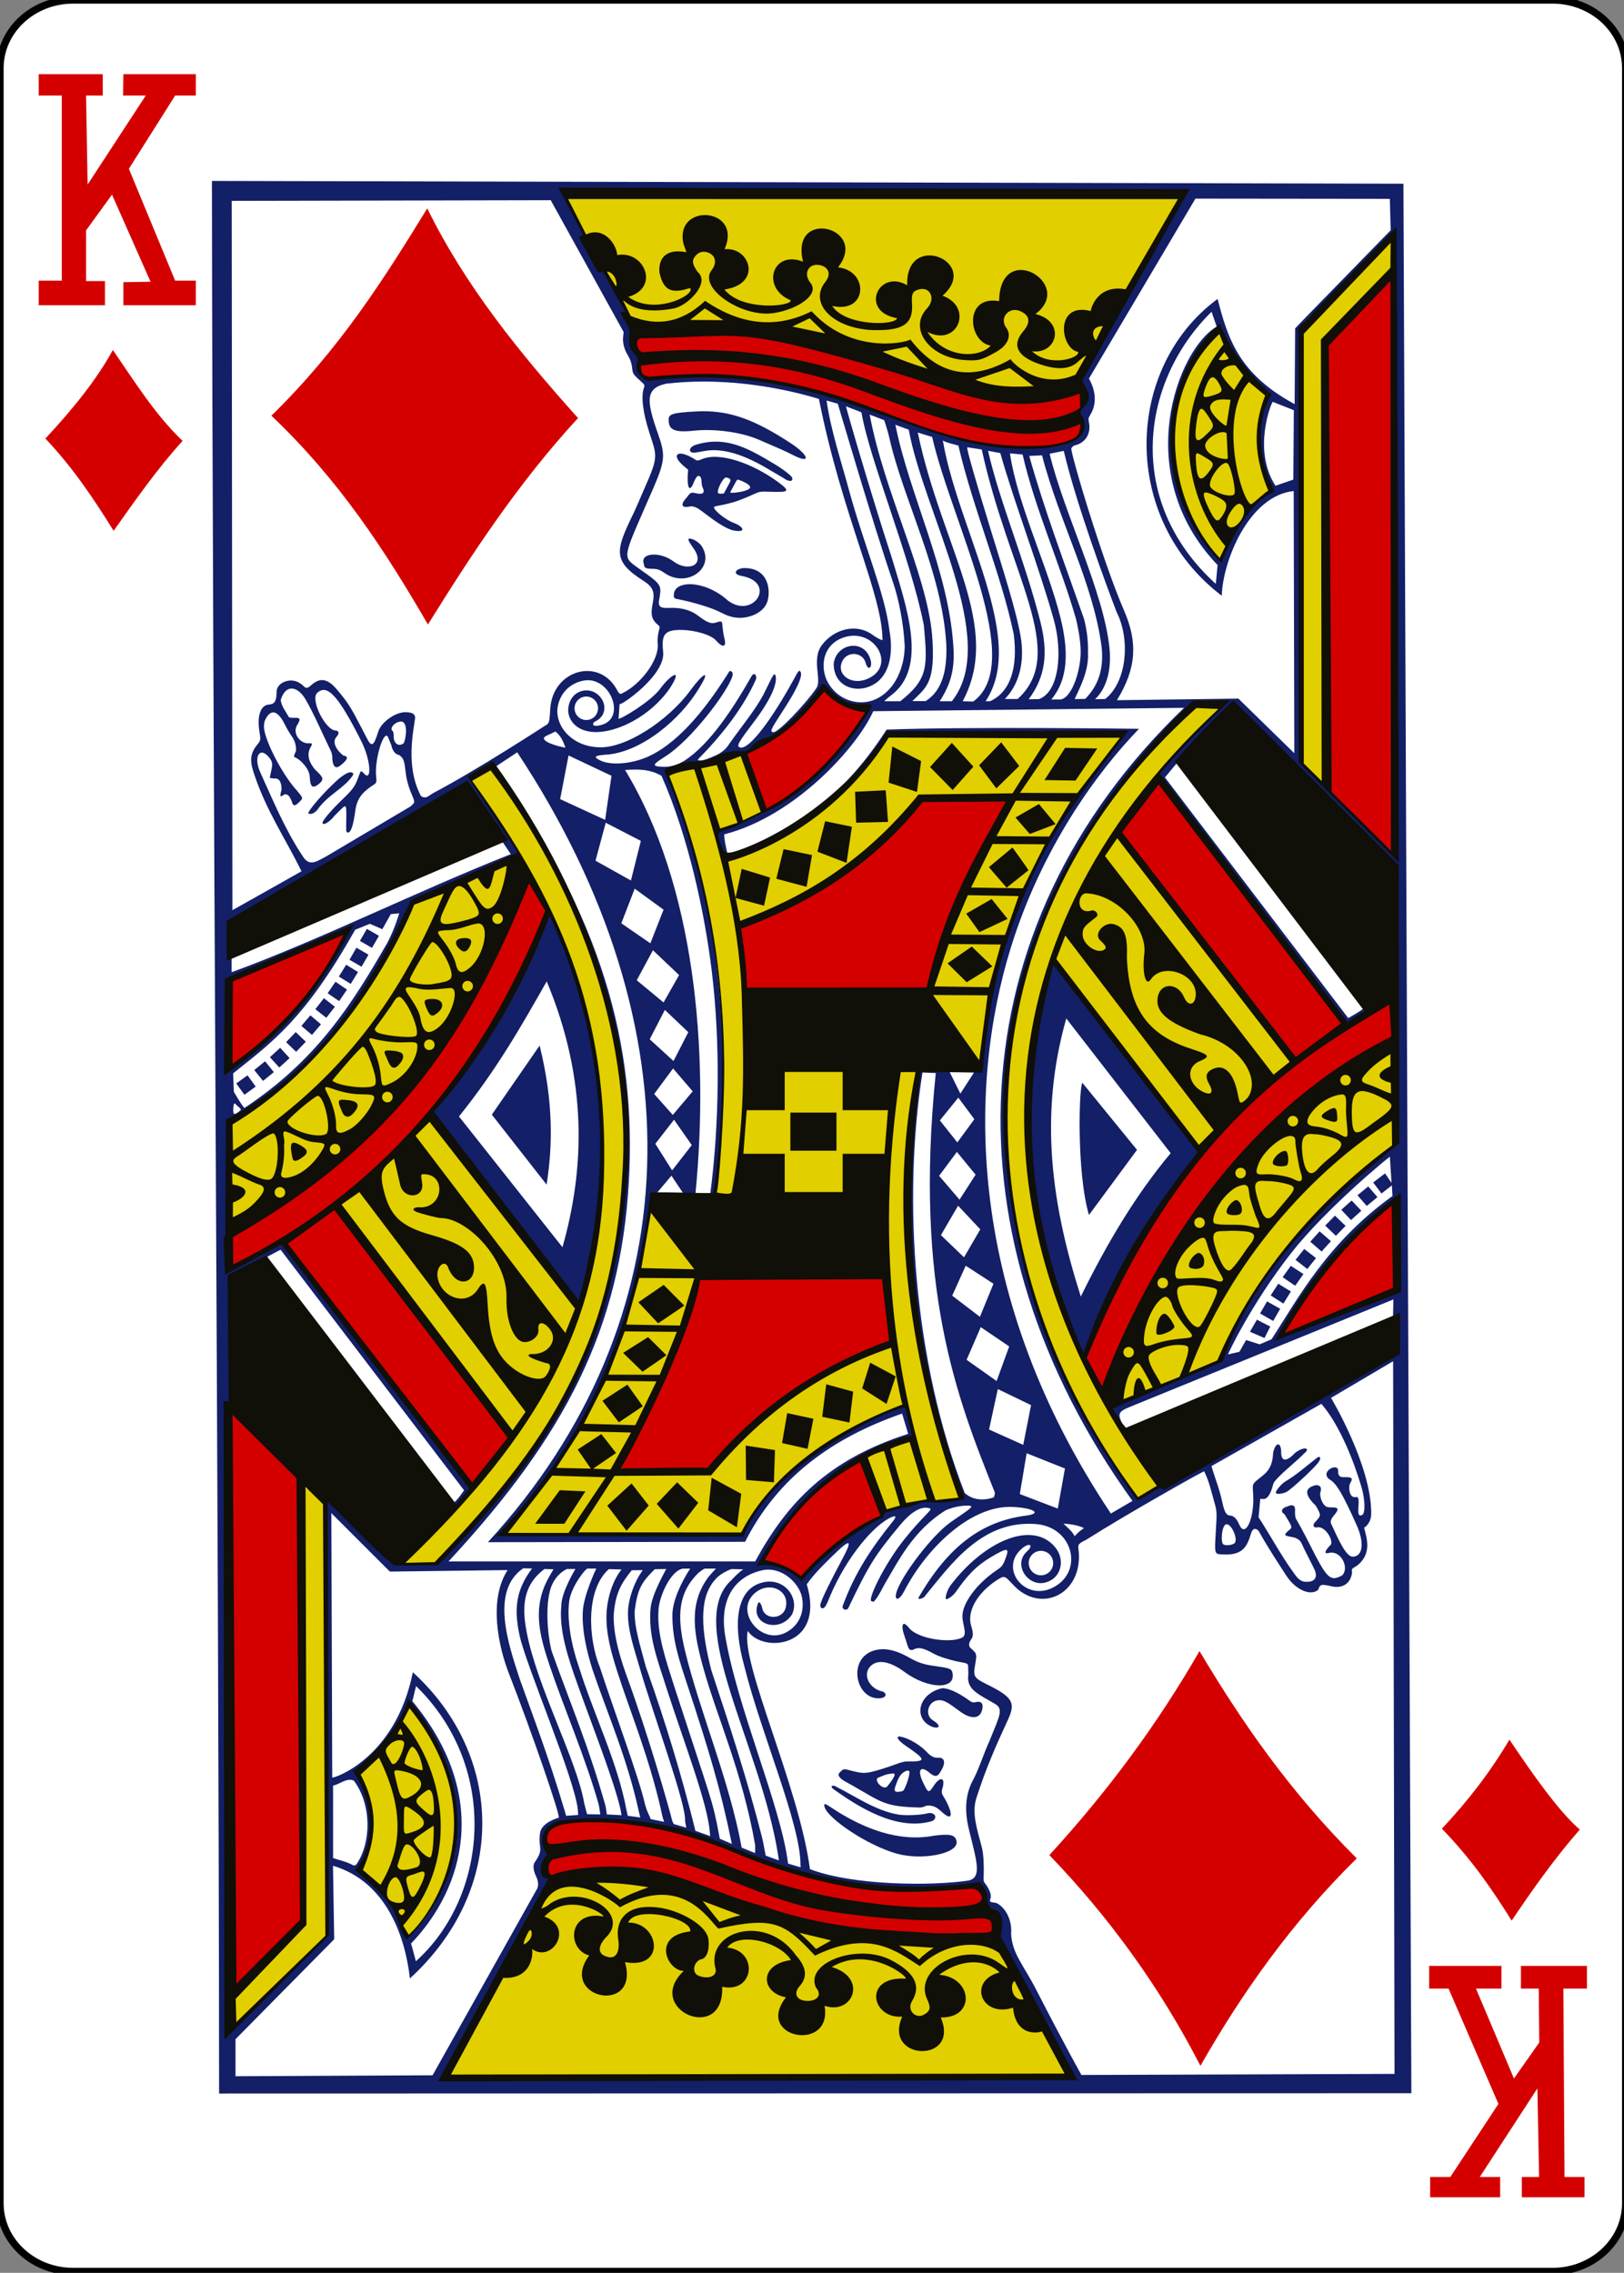 <?xml version="1.0"?>
<svg version="1.1" xmlns="http://www.w3.org/2000/svg" xmlns:xlink="http://www.w3.org/1999/xlink" width="223" height="312">
    <rect width="100%" height="100%" fill="#808080" stroke="none"/>
    <desc iVinci="yes" version="4.5" gridStep="20" showGrid="no" snapToGrid="no" codePlatform="0"/>
    <g id="Layer1" opacity="1">
        <g id="Shape1">
            <desc shapeID="1" type="0" basicInfo-basicType="0" basicInfo-roundedRectRadius="12" basicInfo-polygonSides="6" basicInfo-starPoints="5" bounding="rect(-111.614,-155.906,223.228,311.811)" text="" font-familyName="" font-pixelSize="20" font-bold="0" font-underline="0" font-alignment="1" strokeStyle="0" markerStart="0" markerEnd="0" shadowEnabled="0" shadowOffsetX="0" shadowOffsetY="2" shadowBlur="4" shadowOpacity="160" blurEnabled="0" blurRadius="4" transform="matrix(1,0,0,1,111.614,155.906)" pers-center="0,0" pers-size="0,0" pers-start="0,0" pers-end="0,0" locked="0" mesh="" flag=""/>
            <path id="shapePath1" d="M0,9.354 C0,4.188 4.497,0 10.045,0 L213.183,0 C218.731,0 223.228,4.188 223.228,9.354 L223.228,302.457 C223.228,307.623 218.731,311.811 213.183,311.811 L10.045,311.811 C4.497,311.811 0,307.623 0,302.457 L0,9.354 Z" style="stroke:#000000;stroke-opacity:1;stroke-width:0.997;stroke-linejoin:miter;stroke-miterlimit:2;stroke-linecap:butt;fill-rule:evenodd;fill:#ffffff;fill-opacity:1;"/>
        </g>
        <g id="Shape2">
            <desc shapeID="2" type="0" basicInfo-basicType="0" basicInfo-roundedRectRadius="12" basicInfo-polygonSides="6" basicInfo-starPoints="5" bounding="rect(-82.35,-131.273,164.701,262.545)" text="" font-familyName="" font-pixelSize="20" font-bold="0" font-underline="0" font-alignment="1" strokeStyle="0" markerStart="0" markerEnd="0" shadowEnabled="0" shadowOffsetX="0" shadowOffsetY="2" shadowBlur="4" shadowOpacity="160" blurEnabled="0" blurRadius="4" transform="matrix(1,0,0,1,111.452,156.109)" pers-center="0,0" pers-size="0,0" pers-start="0,0" pers-end="0,0" locked="0" mesh="" flag=""/>
            <path id="shapePath2" d="M29.102,24.837 C29.187,103.963 30.028,201.203 30.086,287.382 L193.802,287.343 L192.712,25.218 L29.102,24.837 M77.495,26.516 C105.741,27.283 134.161,26.454 162.616,26.676 C162.616,26.676 152.278,44.683 149.145,50.351 C148.459,51.598 148.389,52.48 148.759,52.996 C149.331,53.796 149.283,55.149 148.643,55.931 C148.368,56.266 148.243,56.483 148.223,56.684 C148.202,56.884 148.382,57.104 148.527,57.466 C149.033,59.192 147.727,60.387 146.36,60.941 C145.443,61.313 143.401,61.558 141.895,61.487 C132.452,61.039 113.933,53.059 106.302,52.436 C101.007,50.958 94.165,51.475 88.525,51.794 C87.46,51.858 87.646,49.376 87.646,49.376 C86.757,41.178 80.951,34.041 77.495,26.516 M164.151,27.265 L190.844,27.294 L190.964,31.604 L179.732,43.116 C178.675,44.192 177.84,45.085 177.84,45.085 L177.773,55.472 C170.116,51.359 168.59,46.443 167.192,41.035 C154.394,50.478 153.794,71.141 167.767,81.779 C167.881,77.158 171.402,68.078 177.642,67.404 L177.729,103.398 L170.054,95.902 L153.368,96.119 C156.119,91.656 156.181,88.111 154.401,83.927 C151.401,77.091 146.772,61.487 147.127,61.54 C147.127,61.54 147.26,61.204 147.639,61.12 C149.022,60.812 149.902,59.476 149.507,57.871 C149.432,57.355 149.434,57.476 149.787,56.805 C151.144,54.488 149.526,51.973 149.526,51.973 L164.151,27.265 M75.623,27.482 L85.638,45.587 C85.638,45.587 85.507,46.417 85.561,46.905 C85.64,47.606 85.874,48.23 86.275,48.884 C86.541,49.316 86.737,49.907 86.797,50.453 C86.895,51.351 86.896,51.352 88.211,52.538 C88.487,52.787 88.54,52.94 88.438,53.199 C88.002,54.299 88.257,56.548 89.118,59.233 C90.206,62.624 90.486,62.579 88.462,67.115 C88.04,68.062 87.529,69.326 86.98,70.489 C84.48,75.623 84.095,77.015 88.385,79.751 C89.592,80.522 89.946,81.19 89.644,82.725 C89.407,83.932 89.359,84.704 89.939,85.384 C90.315,85.826 90.656,85.898 90.561,86.239 C90.497,86.47 90.217,87.475 90.311,88.319 C90.563,90.594 87.935,93.946 85.537,95.12 C85.057,95.46 84.92,95.045 84.649,94.57 C82.164,90.219 75.98,91.982 75.569,97.171 C75.461,98.543 75.504,99.139 75.149,99.43 C75.029,99.529 74.667,99.734 74.667,99.734 C74.667,99.734 65.412,105.754 59.525,108.847 C59.141,109.049 58.797,109.382 58.526,109.436 C58.213,109.499 57.981,109.443 57.787,109.248 C55.615,105.115 56.819,100.234 57.005,98.504 C56.959,97.891 56.434,97.779 55.644,97.77 C54.306,97.754 52.38,99.112 51.961,100.376 C51.605,101.452 51.377,102.148 51.054,102.143 C50.729,102.138 50.571,101.705 49.765,100.154 C48.088,96.929 47.829,96.52 46.261,94.647 C45.01,93.153 43.944,92.955 42.718,94.068 C41.866,94.842 41.894,94.169 41.169,93.778 C39.916,92.926 38.034,93.689 37.988,94.888 C37.949,95.895 37.94,96.651 36.921,96.718 C35.786,96.792 35.293,98.257 35.613,100.347 C35.781,101.447 35.814,101.624 35.478,102.027 C34.38,103.342 34.237,104.25 34.841,106.087 C36.562,111.32 39.056,114.843 41.4,119.602 C41.4,119.602 35.445,122.981 31.911,124.945 L31.819,27.573 L75.623,27.482 M191.346,32.656 L191.486,117.241 L178.704,104.677 C178.704,104.677 178.455,88.468 178.468,81.841 C178.48,75.215 178.576,68.588 178.55,67.356 C178.523,66.124 178.616,60.88 178.656,55.497 C178.74,44.219 177.708,45.613 179.805,43.449 L191.346,32.656 M166.367,42.797 L167.071,44.839 C161.715,47.91 155.163,65.01 167.192,77.565 L166.951,80.152 C154.342,68.715 156.675,52.314 166.367,42.797 M167.284,45.211 C169.122,49.005 171.214,52.364 174.066,54.42 C172.53,58.086 171.869,62.13 174.471,67.583 C172.646,68.584 170.111,71.242 167.487,76.686 C157.994,67.097 160.107,53.194 167.284,45.211 M96.663,52.379 C101.927,52.387 107.418,53.246 112.451,54.763 C115.626,70.811 121.201,81.601 121.178,87.885 C121.178,87.885 120.739,87.811 119.802,87.136 C117.509,85.481 114.498,86.405 112.886,88.512 C111.357,90.51 112.896,93.289 112.113,94.454 C110.631,96.627 106.815,100.644 106.176,100.512 C105.711,100.415 105.786,100.212 107.422,97.702 C109.125,95.089 110.431,92.721 109.869,92.142 C109.63,91.896 109.504,92.415 108.232,94.623 C105.249,99.805 102.625,103.008 101.586,102.592 C101.099,102.397 101.351,101.968 103.56,99.049 C106.055,95.753 106.747,93.691 106.5,92.779 C106.309,92.078 105.923,93.211 104.887,95.236 C103.784,97.379 101.789,99.767 100.177,102.061 C99.665,102.891 99.009,103.372 98.168,103.75 C97.546,104.02 96.553,104.461 95.977,104.388 C95.681,104.35 95.885,104.176 96.291,103.779 C99.474,100.502 102.21,96.847 103.763,93.339 C104.003,92.879 103.659,92.224 103.266,92.707 C100.884,96.897 97.569,102.125 93.969,104.431 C93.197,104.925 92.034,105.344 90.986,105.256 C89.214,105.206 89.841,104.811 91.454,103.775 C94.909,101.555 99.756,95.176 100.539,92.919 C100.724,92.386 100.518,92.081 100.177,92.118 C97.335,96.664 93.58,101.667 89.215,103.76 C86.862,104.888 83.897,105.11 82.438,104.397 C81.369,103.874 81.637,103.695 83.534,103.572 C88.098,103.122 93.445,98.838 96.093,94.304 C97.643,91.794 96.555,92.371 94.785,94.792 C91.763,98.924 85.763,102.886 82.042,102.573 C78.279,102.35 76.114,99.434 76.597,96.935 C76.89,95.423 77.964,93.882 80.068,93.44 C83.672,92.684 86.031,98.392 82.732,99.469 C81.609,99.836 81.182,99.558 81.588,99.107 C84.035,98.036 82.947,95.097 80.884,94.797 C79.585,94.608 78.08,95.482 78.017,97.495 C78.054,98.995 79.289,100.462 81.767,100.497 C84.704,100.539 89.212,98.424 91.947,94.531 C93.888,91.556 92.1,92.56 90.653,94.546 C89.376,96.297 85.253,98.748 84.938,98.658 L85.078,96.64 C85.141,96.989 91.427,92.685 91.059,89.482 C90.823,87.157 91.163,86.446 93.583,86.475 C95.393,86.497 97.693,87.132 98.362,87.962 C99.051,88.783 99.823,89.042 99.481,87.658 C98.927,85.411 99.591,85.04 98.289,85.466 C97.391,85.76 96.593,85.039 95.692,84.4 C94.701,83.696 93.448,83.395 91.952,83.449 C90.834,83.489 90.33,83.422 90.508,82.368 C90.634,81.624 90.777,80.948 90.561,80.461 C90.211,79.669 88.812,78.85 87.231,77.686 C85.364,76.311 85.71,76.23 89.688,67.062 C91.358,63.212 91.365,62.422 90.364,59.58 C88.781,55.089 88.532,53.29 91.498,52.663 C93.177,52.471 94.908,52.376 96.663,52.379 M113.503,54.98 L115.043,55.419 C115.055,55.421 119.851,71.834 122.597,79.848 C123.435,82.293 124.073,85.597 124.233,88.7 C124.158,92.973 121.752,96.04 118.818,96.375 C116.741,96.612 114.487,95.535 113.455,93.223 C112.585,91.025 113.241,88.432 115.748,87.537 C120.088,85.988 123.267,91.527 119.011,93.233 C116.809,94.115 114.718,92.525 115.709,90.674 C116.404,89.377 118.36,89.518 118.823,90.858 C119.199,92.284 119.823,91.612 119.556,90.645 C118.749,87.569 114.796,88.293 114.478,91.128 C114.478,94.641 118.324,95.466 120.618,93.493 C122.396,91.917 122.582,89.068 122.139,86.596 C121.528,81.461 118.622,74.802 116.559,67.202 C115.529,63.407 114.036,58.882 113.503,54.98 M174.77,55.163 L177.662,56.307 L177.594,65.836 L175.142,66.68 C171.933,61.778 174.602,55.168 174.77,55.163 M116.168,55.781 L118.287,56.597 C119.447,63.323 124.919,76.18 126.85,85.775 C127.387,91.543 127.474,93.235 123.567,96.307 L123.567,96.264 L121.453,96.264 C121.453,96.264 121.446,96.135 122.37,95.443 C127.486,91.617 124.433,83.186 122.501,76.706 C119.134,66.356 116.126,55.768 116.168,55.781 M96.363,56.452 C96.095,56.456 95.823,56.467 95.548,56.481 C92.352,56.653 91.827,56.858 91.817,57.553 C91.797,58.862 92.334,59.443 95.306,59.122 C97.879,58.843 101.605,59.243 104.173,60.348 C107.102,61.608 107.798,61.905 108.85,62.447 C111.493,63.808 111.031,62.454 108.643,60.883 C103.763,57.674 100.39,56.404 96.363,56.452 M119.421,56.916 L121.41,57.673 C121.41,57.673 121.936,59.224 122.124,60.111 C124.059,68.697 129.323,78.353 129.939,88.396 C130.078,91.688 129.513,94.756 127.101,96.24 L125.281,96.24 C127.226,94.305 128.523,93.746 127.979,87.021 C127.118,78.383 121.42,67.591 119.421,56.916 M122.949,58.311 L124.784,58.986 C126.896,70.581 137.367,87.905 130.701,96.264 L129.036,96.264 C130.523,93.945 131.137,91.907 130.914,88.778 C130.266,78.242 124.891,68.017 122.949,58.311 M126.024,59.377 L127.998,59.981 C130.679,71.728 140.978,90.979 133.636,96.303 L132.188,96.264 C137.72,85.923 129.334,75.222 126.024,59.377 M129.466,60.473 C130.072,60.81 130.938,60.972 131.599,61.163 C133.677,70.046 137.474,78.781 139.201,87.054 C139.783,91.584 138.789,94.975 135.943,96.264 L135.335,96.264 C137.889,92.409 137.407,87.546 136.045,82.29 C134.212,75.223 130.652,67.448 129.466,60.473 M98.362,60.627 C97.445,60.619 96.485,60.758 95.47,61.081 C94.431,61.474 94.559,62.293 95.523,62.124 C95.85,62.066 96.429,61.964 96.812,61.897 C99.18,61.484 102.099,62.338 105.636,64.479 C106.49,64.997 107.418,65.495 107.648,65.667 C108.298,66.151 108.992,66.15 108.754,65.532 C108.659,65.284 107.295,64.228 106.089,63.553 C103.51,61.994 101.113,60.654 98.362,60.627 M132.82,61.4 L134.809,61.704 C138.55,78.894 146.761,89.576 139.737,95.955 L137.98,95.955 C139.902,93.992 140.77,90.919 140.133,87.286 C139.483,83.578 137.566,77.692 135.977,72.516 C134.135,66.516 132.651,61.442 132.82,61.4 M135.673,61.883 L137.358,62.196 C139.331,69.184 142.682,77.846 144.699,85.061 C145.94,89.498 145.441,94.963 142.672,95.969 L141.248,95.994 C143.599,92.853 143.934,89.581 142.86,85.35 C140.656,76.666 137.32,69.088 135.673,61.883 M146.07,61.892 C147.772,69.136 151.857,80.188 153.325,84.004 C155.278,87.901 154.692,93.671 151.756,95.955 L150.366,95.984 C152.045,94.414 152.622,91.769 152.354,89.029 C151.599,81.282 146.115,70.539 144.13,62.288 L146.07,61.892 M138.68,62.235 L140.418,62.394 C142.158,69.971 145.543,77.337 147.74,84.916 C148.149,86.627 148.506,88.716 148.363,90.255 C148.062,93.479 146.727,96.023 145.553,96.023 L144.356,96.023 C146.801,93.109 146.682,89.137 145.636,84.868 C143.906,77.811 139.722,69.304 138.68,62.235 M93.438,62.273 C92.714,62.277 92.701,62.94 93.858,63.953 C94.566,64.573 94.511,64.366 94.471,64.759 C94.299,66.438 94.563,67.974 95.253,66.246 C95.437,65.785 95.707,65.264 95.977,65.329 C96.487,65.486 96.228,66.423 96.474,66.898 C96.89,67.734 96.448,67.938 95.437,67.68 C94.709,67.493 94.667,67.888 94.215,68.389 C93.424,69.267 93.553,69.791 94.77,69.519 C94.971,69.474 95.141,69.531 95.297,69.567 C95.676,69.654 96.023,69.895 96.928,70.585 C98.09,71.472 99.737,72.654 100.804,72.835 C102.514,73.124 102.133,72.305 100.732,71.768 C99.531,71.308 98.043,70.031 98.048,69.678 C98.051,69.406 98.429,69.567 100.592,68.973 C101.53,68.715 102.85,68.138 103.406,67.882 C104.324,67.459 104.367,67.463 105.805,67.506 C108.253,67.579 108.626,67.495 106.91,66.222 C103.441,63.648 98.813,61.973 96.359,63.041 C95.614,63.365 95.632,63.166 95.094,62.858 C94.391,62.454 93.818,62.272 93.438,62.273 M143.087,62.505 C145.491,71.767 150.142,80.065 151.273,88.85 C151.529,91.363 151.108,93.818 149.019,95.941 L147.61,95.965 C147.403,95.968 149.577,92.606 149.391,89.728 C149.447,88.193 149.278,86.547 148.841,84.921 C146.109,77.11 143.419,70.031 141.33,62.587 L143.087,62.505 M99.67,65.546 C99.683,65.544 99.696,65.544 99.708,65.546 C100.364,65.649 100.387,65.91 100.196,66.251 C99.913,66.756 99.414,67.728 99.414,67.728 C99.414,67.728 98.749,67.859 98.613,67.689 C98.373,67.341 99.25,65.597 99.67,65.546 M101.335,65.845 C101.408,65.844 101.498,65.881 101.639,65.937 C102.269,66.186 103.361,66.696 102.889,67.091 C102.33,67.558 100.163,67.768 100.268,67.573 L100.992,66.236 C101.146,65.952 101.214,65.847 101.335,65.845 M94.698,73.94 C94.642,73.943 94.595,73.957 94.558,73.978 C94.432,74.054 94.717,74.557 95.132,75.127 C97.05,77.714 94.396,78.481 92.516,77.097 C90.732,75.709 87.977,75.84 88.375,77.295 C88.515,77.807 88.378,78.057 89.374,78.072 C90.259,78.085 90.488,78.134 91.285,78.68 C94.337,80.767 98.28,77.973 96.354,74.978 C95.99,74.412 95.091,73.918 94.698,73.94 M102.228,77.98 C101.12,77.98 100.42,78.806 101.808,79.054 C106.765,79.944 103.441,85.083 99.945,82.435 C96.795,79.592 92.581,79.612 92.531,81.629 C92.523,82.137 92.547,82.154 93.293,82.295 C95.049,82.627 97.671,83.425 98.675,83.931 C99.266,84.229 99.887,84.507 100.056,84.549 C102.155,85.312 104.848,84.321 105.381,82.553 C105.868,80.934 105.474,77.98 102.228,77.98 M40.054,94.517 C40.717,94.525 41.423,95.105 41.926,95.955 C43.09,97.919 44.504,101.221 45.407,103.041 C45.634,103.5 45.643,103.909 45.629,104.127 C45.699,105.194 46.057,105.597 46.691,105.116 C47.313,104.644 48.177,103.853 47.163,103.726 C46.145,102.958 45.577,101.831 46.208,101.144 C46.672,100.638 46.491,100.31 46.116,100.29 C44.688,100.268 42.559,96.021 43.563,95.106 C44.916,93.871 46.414,95.4 49.601,101.723 C51.005,104.515 51.071,107.571 49.867,106.058 C49.457,105.676 49.54,105.874 49.06,107.076 C48.7,107.98 48.404,108.409 47.028,109.731 C45.354,111.341 44.339,112.613 44.301,112.892 C44.229,113.426 45.206,112.928 45.918,111.999 C47.51,110.445 47.569,110.031 47.554,112.091 C47.541,113.955 47.446,114.295 47.781,114.283 C48.304,114.263 48.584,112.789 48.829,111.01 C49.12,109.408 49.953,108.6 51.339,107.708 C51.719,107.464 51.726,107.295 51.653,106.589 C51.397,104.325 52.684,100.105 53.27,101.149 C53.352,101.384 53.606,101.932 53.742,102.317 C53.852,102.912 54.227,103.585 54.8,103.63 C55.511,104.162 55.509,104.45 55.755,106.4 C55.836,107.037 56.117,107.992 56.315,108.5 C56.683,109.445 57.012,109.999 56.807,110.281 C56.678,110.42 56.402,110.682 56.402,110.682 L44.798,117.56 C44.798,117.56 43.887,118.064 43.558,118.202 C42.638,118.617 42.079,118.31 41.627,117.623 C39.168,113.961 37.48,109.847 35.753,106.053 C34.716,103.801 35.731,102.311 37.071,104.127 C37.591,104.833 37.325,105.283 37.066,106.646 C37.019,106.893 37.248,106.799 37.679,106.868 C38.357,106.796 38.684,107.401 38.659,108.428 C38.231,109.899 38.823,109.104 39.103,109.031 C39.639,109.039 39.758,109.361 40.059,109.972 C40.246,110.834 40.625,110.584 41.178,110.016 C41.636,109.546 41.637,109.557 40.715,108.457 C39.122,106.731 36.914,102.835 36.342,100.463 C36.184,99.809 36.242,99.286 36.361,98.938 C37.081,97.318 38.083,97.312 39.175,99.575 C39.361,99.96 39.727,100.581 39.986,100.956 C40.406,101.563 40.666,102.084 40.652,103.05 C40.329,103.86 40.277,103.876 40.556,103.987 C41.248,104.261 42.479,105.512 42.535,106.632 C42.591,107.77 42.783,108.374 43.679,107.699 C44.699,106.929 44.265,106.62 43.259,105.633 C42.204,104.378 42.141,103.29 42.766,102.384 C42.869,102.08 42.825,101.995 42.438,102.032 C41.214,102.151 40.023,100.6 40.874,99.421 C41.266,98.73 41.22,98.552 40.667,98.533 C40.378,98.523 39.902,98.578 39.667,98.446 C39.306,97.767 38.55,96.818 38.557,96.042 C38.914,94.95 39.468,94.51 40.054,94.517 L40.054,94.517 M112.779,94.575 C114.791,95.808 116.784,97.093 119.045,97.678 C113.806,107.113 105.382,112.168 98.333,114.143 C98.573,115.35 98.743,116.553 99.911,117.294 C99.871,117.112 99.353,114.969 99.467,114.529 C109.178,112.049 117.727,102.535 119.913,97.63 L162.592,97.167 C130.953,127.517 129.692,170.232 155.506,206.036 L152.538,207.768 C132.646,177.973 132.849,149.266 138.815,130.042 C143.045,116.412 150.636,105.999 156.404,100.048 C156.404,100.048 133.265,99.73 121.748,100.154 C120.074,102.714 118.518,104.805 116.269,107.221 C116.269,107.221 122.121,101.57 121.97,100.589 C132.643,100.583 143.65,99.966 154.309,100.709 C141.836,115.637 135.687,131.048 134.621,145.546 C134.581,147.432 134.467,146.378 133.844,147.071 L131.874,150.126 L130.296,146.95 C129.223,146.604 127.113,147.163 126.217,146.839 C121.829,166.417 126.264,190.046 132.038,205.466 C132.038,205.466 130.588,206.278 128.804,206.142 C126.852,205.708 126.374,206.247 124.682,206.591 C122.737,206.961 122.058,206.958 121.627,207.45 C121.387,207.723 120.954,208.105 120.464,208.372 C115.724,210.093 110.163,216.549 110.163,216.457 L104.945,214.116 C109.753,204.674 115.396,201.277 125.315,197.087 L124.393,192.868 C113.828,196.803 107.105,201.515 101.803,210.669 C95.37,210.578 69.312,210.395 69.285,210.476 C79.914,198.389 88.294,180.158 89.21,165.944 C89.435,163.175 89.047,164.506 90.272,163.68 L92.198,161.387 L93.709,163.646 C93.709,163.646 94.803,165.039 95.495,163.878 C97.433,144.057 95.382,121.455 85.831,105.7 C87.526,105.589 89.213,105.542 90.837,106.502 C94.572,114.961 96.774,125.413 97.729,133.247 C98.939,143.163 98.768,154.347 97.536,163.844 L98.173,163.931 C100.035,151.588 99.404,138.461 97.696,126.987 C96.819,121.001 93.994,111.639 92.053,107.317 C91.516,106.123 91.1,105.815 91.609,105.638 C103.248,104.658 108.598,100.775 112.779,94.575 M80.507,95.617 C81.398,95.617 82.119,96.339 82.119,97.229 C82.119,98.12 81.398,98.841 80.507,98.841 C79.617,98.841 78.895,98.12 78.895,97.229 C78.895,96.339 79.617,95.617 80.507,95.617 M167.989,96.438 C164.581,99.522 161.843,102.719 158.967,106.125 C167.479,117.83 176.938,130.519 184.892,140.656 C184.892,140.656 187.645,139.025 187.634,138.822 C187.628,138.715 187.414,138.176 187.363,138.296 C187.245,138.578 185.133,139.758 185.133,139.758 L159.962,106.724 C159.962,106.724 161.326,105.09 161.747,104.576 C163.703,103.933 169.146,97.192 169.412,97.331 C173.677,100.597 186.537,114.444 191.49,118.689 L191.553,157.125 C191.04,158.663 177.33,164.589 167.646,186.699 C162.776,189.428 157.381,190.896 152.364,193.269 C152.364,193.269 153.641,195.277 154.266,195.827 C153.499,194.171 153.364,193.854 155.101,193.148 L191.336,178.378 L191.268,181.361 L190.679,186.511 C180.818,192.592 172.496,195.14 158.924,204.312 C157.954,204.538 157.174,205.469 156.153,205.519 C121.482,154.459 143.646,115.988 163.852,96.66 L167.989,96.438 M55.084,99.049 C56.03,99.065 55.791,101.259 55.441,102.018 C54.743,102.566 54.046,102.079 54.061,101.052 C54.065,100.717 54,100.401 53.916,100.347 C53.392,100.013 54.269,99.037 55.084,99.049 M76.26,100.42 C77.056,101.024 77.351,101.83 77.645,102.635 C76.57,102.467 73.694,101.642 75.043,100.999 L76.26,100.42 M71.022,103.273 C96.028,141.09 94.91,181.256 67.002,211.702 L102.31,211.649 C106.804,202.781 114.291,197.375 123.871,194.046 L124.706,196.831 C113.696,200.365 108.126,206.224 103.695,214.343 L61.586,214.343 C77.765,196.935 85.176,182.23 86.343,162.338 C87.454,143.394 82.634,126.093 67.996,105.276 L71.022,103.273 M78.07,103.707 L83.968,106.492 L83.094,112.545 L76.916,109.697 L78.07,103.707 M67.436,105.406 C98.974,153.113 85.448,186.671 60.268,214.598 L55.63,214.676 L44.818,204.631 L45.016,265.666 C45.016,265.666 34.474,275.993 33.262,277.231 C32.066,278.383 31.167,276.613 31.167,276.613 L31.196,195.701 L31.665,192.53 L31.809,175.096 L38.528,171.553 L63.724,204.578 C63.724,204.578 62.712,206.07 62.242,206.335 C61.937,206.507 62.161,206.803 62.416,206.769 C63.124,206.676 65.143,204.419 64.719,204.057 C55.579,192.734 38.586,170.563 38.586,170.563 L31.51,174.256 C31.51,174.256 31.715,159.781 31.587,154.224 C31.859,152.914 32.842,153.265 33.504,152.68 C41.652,147.443 47.394,141.05 50.938,134.85 C51.199,134.386 52.767,131.603 52.922,131.35 C53.475,130.449 54.846,127.632 55.644,125.833 C56.09,124.827 56.565,123.609 56.745,123.463 C61.648,121.867 66.794,119.601 71.718,117.565 L64.627,106.922 L67.436,105.406 M48.11,106.014 C47.843,106.01 47.167,106.318 46.251,107.148 C44.561,108.682 42.334,111.201 42.327,111.681 C42.78,111.844 43.182,111.584 43.543,111.217 C44.957,109.131 47.142,108.315 48.423,106.487 C48.622,106.149 48.413,106.01 48.11,106.014 M63.995,108.23 C63.995,108.23 68.887,115.358 70.139,117.251 C57.246,122.356 43.755,129.099 31.805,133.459 L31.805,130.602 L33.692,125.471 L63.995,108.23 M83.177,112.941 L87.998,115.431 L86.637,120.871 L81.772,118.149 L83.177,112.941 M87.154,121.991 L91.117,124.877 L89.306,129.492 L85.315,126.745 L87.154,121.991 M54.819,125.375 C54.819,125.375 54.208,127.514 53.183,129.429 C48.279,137.949 43.48,145.521 33.566,152.096 C33.189,151.76 32.109,149.871 32.109,149.871 L32.012,147.346 C37.268,143.124 41.804,140.025 48.766,127.633 L50.784,126.813 L52.502,127.556 L53.665,125.481 L54.819,125.375 M75.444,125.394 C70.875,135.086 66.379,145.084 59.1,152.636 L79.02,180.444 C85.575,160.81 83.142,142.409 75.444,125.394 M50.378,127.508 L49.422,129.164 L51.078,130.119 L52.034,128.464 L50.378,127.508 M47.675,127.687 C44.066,135.756 38.649,141.964 31.539,146.429 L31.264,134.589 L47.675,127.687 M48.945,130.095 L47.989,131.751 L49.645,132.706 L50.6,131.051 L48.945,130.095 M89.659,130.443 L93.25,133.85 L91.117,137.611 L87.434,134.565 L89.659,130.443 M144.675,132.118 C144.671,132.119 144.668,132.123 144.665,132.127 C138.354,151.744 140.249,170.481 148.908,186.791 C153.156,176.219 156.644,169.144 164.938,157.888 C159.831,151.201 145.188,131.906 144.675,132.118 M47.535,132.431 L46.531,134.058 L48.158,135.062 L49.162,133.435 L47.535,132.431 M75.072,134.719 C80.762,148.32 80.26,160.583 77.235,171.21 L63.024,153.259 C68.231,146.797 71.688,140.678 75.072,134.719 M46.068,134.768 L44.992,136.346 L46.57,137.427 L47.646,135.844 L46.068,134.768 M44.48,137.026 L43.302,138.537 L44.808,139.715 L45.986,138.204 L44.48,137.026 M91.295,138.634 L94.515,141.689 L92.483,145.652 L89.215,142.664 L91.295,138.634 M42.621,139.377 L41.386,140.83 L42.839,142.066 L44.074,140.613 L42.621,139.377 M146.417,139.807 L160.753,158.303 C155.958,164.01 151.973,170.734 148.411,177.982 C144.417,165.467 142.614,153.169 146.417,139.807 M40.609,141.68 L39.286,143.06 L40.667,144.383 L41.989,143.002 L40.609,141.68 M74.097,143.528 L67.537,153.013 L75.058,162.613 C75.867,157.416 76.049,151.384 74.097,143.528 M38.47,143.837 L37.061,145.131 L38.355,146.54 L39.764,145.247 L38.47,143.837 M36.4,145.686 L34.913,146.893 L36.12,148.379 L37.602,147.172 L36.4,145.686 M92.425,146.666 L95.118,149.813 L92.386,153.052 L89.828,150.175 L92.425,146.666 M126.666,147.23 L128.495,147.298 C125.495,176.892 131.392,191.865 136.609,204.887 C136.609,204.887 136.597,205.409 136.421,205.563 C135.571,205.855 133.852,206.171 132.473,204.959 C125.454,186.918 123.923,164.695 126.666,147.23 M33.991,147.612 L32.442,148.732 L33.562,150.281 L35.111,149.161 L33.991,147.612 M148.647,148.664 C148.182,148.664 147.778,160.839 149.531,166.784 L156.129,157.845 L148.647,148.664 M131.589,150.672 L133.795,153.636 L131.454,156.826 L129.06,153.805 L131.589,150.672 M32.2,151.478 C32.311,151.461 32.492,151.769 32.847,152.014 C33.177,152.358 33.129,152.333 32.76,152.627 C32.183,153.087 32.011,153.013 32.022,152.294 C32.071,151.702 32.114,151.492 32.2,151.478 M92.555,153.703 L94.993,157.193 L92.294,160.663 L89.987,157.01 L92.555,153.703 M131.396,158.125 L133.964,161.252 L131.758,164.684 L128.954,161.407 L131.396,158.125 M190.853,158.786 L191.08,162.391 L190.192,161.074 L188.56,162.324 L189.7,163.835 L191.124,162.724 L191.21,164.177 C182.167,170.713 178.266,178.22 174.596,183.852 L172.965,184.542 L171.107,183.953 L170.199,185.56 L168.621,185.932 C168.573,185.922 171.79,179.031 177.295,172.016 C182.197,165.77 190.828,158.728 190.853,158.786 M191.901,164.428 L191.978,177.248 L175.793,183.5 C179.994,176.343 184.947,169.701 191.901,164.428 M187.88,162.869 L186.403,164.081 L187.677,165.543 L189.149,164.332 L187.88,162.869 M185.606,164.8 L184.183,166.069 L185.51,167.484 L186.934,166.205 L185.606,164.8 M131.561,165.51 L134.611,168.758 L132.376,172.595 L129.2,169.55 L131.561,165.51 M183.309,166.876 L181.972,168.242 L183.434,169.646 L184.771,168.28 L183.309,166.876 M181.204,169.033 L179.92,170.452 L181.475,171.799 L182.759,170.38 L181.204,169.033 M179.09,171.451 L177.898,172.948 L179.515,174.198 L180.707,172.697 L179.09,171.451 M132.608,173.749 L136.421,176.225 L134.558,180.762 L130.75,177.861 L132.608,173.749 M177.246,173.768 L176.127,175.323 L177.85,176.5 L178.984,174.893 L177.246,173.768 M175.523,176.22 L174.485,177.828 L176.228,178.947 L177.261,177.287 L175.523,176.22 M173.983,178.648 L173.028,180.304 L174.833,181.332 L175.789,179.657 L173.983,178.648 M172.593,181.158 L171.638,182.814 L173.636,183.678 L174.428,182.099 L172.593,181.158 M134.674,182.181 L138.579,184.827 L136.851,189.581 L132.729,186.666 L134.674,182.181 M191.297,186.859 L191.49,284.689 L148.498,284.838 C148.498,284.838 146.488,281.301 142.281,273.128 C140.5,269.668 138.994,268.199 138.839,265.459 C139,263.849 138.257,262.024 136.938,261.288 C136.495,261.041 135.754,261.34 136.001,260.651 C136.274,259.893 135.438,258.727 135.21,258.479 C134.949,258.041 135.112,257.934 135.084,256.302 C135.057,254.725 134.973,254.066 134.635,252.875 C133.781,249.867 133.591,248.363 134.08,246.803 C135.35,242.846 136.674,239.811 138.386,236.121 C139.381,233.962 139.229,233.118 136.175,231.55 C133.888,230.376 133.584,230.388 133.873,228.673 C134.008,227.87 134.133,227.363 133.964,226.974 C133.861,226.738 133.482,226.406 133.26,226.217 C132.961,225.961 133.051,225.435 133.356,225.044 C133.656,224.659 133.658,224.111 133.361,223.195 C132.736,221.269 134.15,218.717 136.822,216.954 C138.003,216.175 137.97,216.336 139.201,217.63 C142.801,221.41 148.15,219.035 148.16,213.705 C148.163,212.044 147.597,212.143 149.169,211.36 C154.494,207.971 165.425,201.808 165.353,201.976 C166.065,203.427 166.303,204.666 166.753,206.229 C167.142,207.568 167.091,207.671 166.946,210.278 C166.815,212.635 166.744,213.183 167.298,213.334 C170.453,213.681 171.173,212.565 171.778,210.529 C172.039,209.63 172.542,209.812 172.854,210.191 C174.054,212.376 175.573,214.648 176.571,216.201 C177.817,218.184 179.917,219.17 181.016,218.233 C181.247,217.462 181.438,217.438 182.831,217.755 C184.52,218.139 185.483,217.193 185.645,215.95 C185.71,215.454 185.349,215.474 186.253,214.984 C188.497,213.323 187.642,211.055 187.305,209.689 C187.335,209.762 188.265,209.124 188.285,207.846 C188.393,201.207 182.639,191.646 182.768,191.893 L191.297,186.859 M137.015,190.681 L141.581,192.887 L140.505,198.342 L135.813,196.232 L137.015,190.681 M181.446,192.709 C184.075,195.758 185.977,200.841 186.958,204.153 C187.442,205.803 187.501,207.685 187.069,207.947 C186.642,208.205 186.443,207.929 186.524,206.943 C186.591,206.122 186.615,205.486 186.263,205.495 C185.243,205.758 185.203,204.212 185.307,203.849 C185.377,203.606 185.503,203.436 185.558,203.304 C185.81,202.705 185.153,202.786 184.472,202.777 C183.87,202.792 183.715,202.426 183.743,201.856 C183.726,201.223 182.888,201.346 182.411,201.827 C181.975,202.266 182.067,202.783 182.657,203.144 C183.505,203.664 184.307,204.94 186.282,209.342 C187.429,211.897 187.089,213.711 185.722,213.691 C184.775,213.663 183.67,211.067 182.778,209.154 C182.547,208.66 183.125,208.107 183.328,207.841 C183.853,207.153 183.773,206.935 182.995,206.924 C182.267,206.913 181.957,206.978 181.518,206.079 C181.353,205.741 181.233,205.225 181.291,204.896 C181.667,203.905 180.896,203.666 180.147,204.047 C179.204,204.44 179.211,205.281 180.649,206.658 C181.576,208.178 181.334,208.072 180.456,209.096 C180.273,209.457 180.383,209.679 180.77,209.685 C181.883,209.345 183.094,211.349 182.763,212.035 C182.423,212.33 181.491,213.399 182.392,213.194 C184.224,212.696 185.339,215.378 184.26,216.288 C182.65,217.095 182.269,216.843 179.79,211.891 C179.02,210.353 178.094,208.7 177.98,208.531 C177.866,208.362 177.816,207.908 177.821,207.542 C177.929,206.646 177.547,206.442 176.769,206.798 C176.184,206.938 175.657,207.419 176.397,207.875 C177.261,209.366 177.567,209.606 177.092,209.984 C176.011,210.845 176.48,210.81 177.69,211.051 C178.283,211.229 178.584,211.534 178.748,211.9 C179.373,213.305 180.482,215.286 180.591,215.689 C180.958,216.719 180.296,217.182 179.39,217.137 C178.441,217.16 178.007,216.411 177.546,215.771 C175.821,213.375 174.58,211.001 172.82,208.28 L173.057,205.736 C173.057,205.736 173.518,205.836 173.776,205.712 C174.282,205.469 174.583,204.674 174.872,203.617 C175.334,202.699 178.065,200.609 179.11,199.486 C179.303,199.359 179.465,199.149 179.467,199.022 C179.46,198.611 178.282,198.886 177.507,199.775 C176.368,200.786 175.883,200.439 175.919,199.148 C175.807,197.553 174.834,198.352 174.785,199.91 C174.66,201.141 174.232,201.891 173.37,202.58 C171.745,203.879 172.016,203.55 172.091,205.355 C172.223,208.503 171.008,211.091 170.214,209.376 C169.932,208.766 169.601,208.074 168.891,208.044 C168.388,208.022 168.14,207.529 167.863,206.311 C167.452,204.34 166.877,203.072 166.352,201.257 L181.446,192.709 M140.973,199.49 L146.234,201.585 L145.249,207.088 L140.036,205.094 L140.973,199.49 M181.089,199.997 C181.053,200 181.012,200.008 180.968,200.026 C179.486,201.146 178.118,202.403 176.503,203.366 C175.897,203.724 175.19,204.649 175.185,204.896 C175.181,205.138 175.904,205.132 176.609,204.824 C177.278,204.532 181.094,200.949 181.098,200.62 C181.361,200.33 181.336,199.981 181.089,199.997 L181.089,199.997 M132.777,206.678 C134.021,206.675 133.295,207.044 130.581,208.927 C127.931,210.765 123.563,216.578 123.056,218.735 C122.825,219.714 123.447,219.79 124.147,218.445 C127.364,212.261 133.451,206.61 139.023,206.861 C141.753,206.984 143.227,207.72 140.968,208.044 C134.774,208.804 130.144,212.336 126.092,219.377 C126.089,219.535 126.459,219.527 126.883,219.256 C130.592,214.722 134.771,208.716 142.112,209.202 C147.407,209.521 148.912,215.818 144.516,217.967 C140.684,219.841 137.15,215.278 140.326,212.571 C141.357,211.692 142.002,212.078 141.011,212.977 C138.886,214.905 141.492,218.34 144.081,217.036 C145.657,216.375 146.296,214.12 144.907,212.417 C141.817,208.628 135.161,211.509 130.523,217.63 C130.036,218.274 129.615,219.672 130.026,219.522 C130.746,219.225 131.18,218.661 131.604,218.025 C133.26,215.73 134.532,214.578 136.773,213.343 C138.505,212.39 138.612,212.569 137.966,214.222 C137.693,214.918 137.475,215.15 136.802,215.583 C133.978,217.512 132.224,220.096 132.154,221.742 C132.103,222.944 132.983,224.514 132.029,224.836 C130.411,225.6 125.999,224.977 124.808,223.456 C123.951,222.361 123.619,222.995 124.262,224.773 C124.687,225.948 124.669,226.612 125.31,226.492 C126.12,226.063 126.677,226.163 128.249,227.023 C129.007,227.437 130.351,227.823 131.17,228.012 C132.662,228.356 132.974,228.211 132.941,228.857 C132.931,229.055 132.999,229.612 132.956,229.962 C132.713,231.907 134.337,232.569 136.551,233.848 C137.845,234.595 137.335,235.364 135.837,239.066 C135.059,240.74 134.394,242.993 133.433,244.694 C132.536,246.604 132.459,248.695 133.038,251.08 C134.111,255.504 134.885,257.752 132.97,258.151 C128.043,258.896 117.161,258.866 111.22,256.582 C109.701,245.179 101.649,228.26 102.682,223.885 C104.742,226.992 113.383,226.17 110.781,217.485 C110.781,217.485 111.489,216.425 112.895,214.999 C116.522,211.32 117.417,210.711 115.695,213.952 C114.371,216.443 112.682,219.693 112.644,220.323 C112.614,220.825 113.005,220.941 113.31,220.54 C113.536,220.243 113.805,219.521 114.039,218.971 C116.201,213.911 119.896,209.349 122.443,208.251 C123.099,207.968 123.065,208.27 122.612,208.826 C119.615,212.554 117.327,216.001 115.7,220.502 C115.627,220.966 116.286,221.159 116.496,220.719 C119.307,214.828 120.147,213.492 123.601,209.342 C124.959,207.711 126.222,206.888 127.231,206.977 C128.104,207.054 127.845,207.197 127.038,208.058 C126.421,208.715 125.51,209.63 124.036,211.485 C121.436,214.757 118.82,220.08 119.783,219.802 C119.949,220.245 120.769,218.83 121.463,217.48 C123.363,214.29 125.381,210.074 129.894,207.302 C130.837,206.912 131.867,206.688 132.777,206.678 M45.498,207.706 L53.535,215.737 L69.7,215.53 C67.034,219.672 68.458,226.094 69.927,229.846 C72.807,237.203 77.028,249.348 76.718,249.525 C76.718,249.525 74.368,250.13 74.155,251.62 C73.84,253.83 74.798,253.665 73.417,255.66 C73.106,256.109 73.306,256.956 73.639,257.63 C73.858,258.123 74.067,258.866 73.658,259.444 L59.4,284.882 L32.34,285.012 L32.34,279.925 L45.889,266.207 L45.725,256.114 C53.115,258.311 55.653,265.935 56.286,271.584 C69.635,259.402 69.305,241.062 56.692,229.557 C54.233,241.717 45.426,244.244 45.619,244.003 L45.498,207.706 M146.027,209.149 C146.891,209.211 148.058,209.35 148.85,209.776 C148.314,210.097 147.933,210.479 147.576,210.872 C147.143,210.104 146.559,209.684 146.027,209.149 M168.433,209.236 C169.152,209.233 170.036,211.34 169.528,211.833 C169.242,212.11 168.315,212.215 167.984,212.006 C167.559,211.692 167.776,209.238 168.433,209.236 M142.937,212.89 C143.865,212.89 144.617,213.642 144.617,214.569 C144.617,215.497 143.865,216.249 142.937,216.249 C142.01,216.249 141.258,215.497 141.258,214.569 C141.258,213.642 142.01,212.89 142.937,212.89 M71.843,215.284 L73.055,215.313 C70.852,218.257 70.555,220.792 71.336,224.464 C72.214,228.597 78.911,244.132 79.344,248.41 C79.364,248.604 79.383,249.149 79.383,249.149 L77.737,249.26 C77.737,249.26 77.614,248.817 77.563,248.647 C75.26,240.901 72.967,234.994 71.365,230.479 C69.769,225.61 67.325,218.39 71.843,215.284 M80.695,215.313 C80.707,215.311 80.716,215.314 80.724,215.318 L81.888,215.327 C81.845,215.353 80.151,218.984 80.029,221.187 C79.891,223.684 80.495,226.404 81.323,229.088 C83.278,234.896 86.138,241.364 87.728,248.695 C87.747,248.78 87.921,249.491 87.921,249.491 L86.198,249.26 C86.198,249.26 86.029,248.509 86.01,248.405 C84.82,241.958 81.502,235.261 79.523,228.915 C78.508,226.03 77.804,222.484 78.166,219.773 C78.422,217.86 80.341,215.35 80.695,215.313 L80.695,215.313 M94.766,215.327 C93.534,217.235 92.412,219.626 92.333,221.501 C92.262,224.989 93.278,227.933 94.293,231.014 C97.417,240.502 98.932,245.507 100.495,253.116 L98.835,252.407 C98.835,252.407 98.77,251.98 98.733,251.857 C97.846,247.092 97.79,247.508 92.579,231.483 C91.358,227.636 90.194,224.264 90.421,221.062 C90.473,219.237 92.065,215.625 93.742,215.337 L94.766,215.327 M96.759,215.327 L98.308,215.327 C98.308,215.327 97.455,216.231 97.208,216.568 C94.501,220.322 95.285,224.35 96.629,229.151 C98.478,235.758 101.897,243.147 103.686,253.218 C103.719,253.404 103.686,254.376 103.686,254.376 L101.842,253.633 C100.167,244.399 96.033,234.825 94.042,226.521 C92.87,221.644 93.204,218.562 95.91,215.906 C96.588,215.383 96.759,215.327 96.759,215.327 M77.852,215.38 L79.011,215.38 C79.011,215.38 77.074,218.561 77.075,220.434 C76.752,223.786 77.965,227.49 79.358,231.372 C81.5,237.337 84.33,244.551 85.199,248.348 C85.233,248.497 85.349,249.178 85.349,249.178 L83.326,249.072 C83.326,249.072 83.22,248.152 83.099,247.73 C80.765,239.565 78.492,234.284 75.811,226.83 C75.405,225.701 74.757,221.24 75.521,218.349 C76.121,216.079 77.852,215.38 77.852,215.38 M74.749,215.385 L75.999,215.419 C75.999,215.419 75.811,215.758 75.333,216.577 C73.052,220.707 74.074,224.477 75.487,228.678 C77.373,234.283 80.334,241.127 82.182,247.604 C82.286,247.969 82.428,249.072 82.428,249.072 L80.623,249.047 C80.623,249.047 80.256,247.728 80.232,247.585 C79.217,241.581 73.729,231.574 72.302,223.958 C71.519,219.872 72.192,217.342 74.749,215.385 M91.493,215.385 C91.493,215.385 89.52,218.805 89.34,220.709 C88.987,224.443 90.172,227.536 91.527,231.748 C93.865,239.016 97.165,247.543 97.459,251.441 C97.469,251.57 97.517,252.045 97.517,252.045 L95.485,251.321 C95.485,251.321 95.394,250.914 95.355,250.771 C93.583,243.717 91.489,236.693 88.674,228.775 C87.98,226.103 87.069,223.416 87.149,221.119 C87.561,218.053 88.083,217.226 89.91,215.409 L91.493,215.385 M100.432,215.39 L102.069,215.424 C102.069,215.424 101.58,215.686 100.413,216.93 C93.958,222.828 104.431,239.483 106.847,254.646 C106.874,254.809 106.949,255.38 106.949,255.38 L105.148,254.733 C104.978,253.978 104.85,253.059 104.641,252.233 C102.684,244.482 100.073,236.511 97.676,229.281 C96.332,224.014 95.84,219.374 98.255,216.78 C99.012,215.884 100.432,215.39 100.432,215.39 M83.601,215.399 L85.344,215.448 C84.084,217.027 83.346,219.486 83.278,221.674 C83.211,224.262 83.903,226.778 84.755,229.441 C86.502,234.901 88.998,240.835 90.711,248.203 C90.808,248.69 90.888,249.003 90.933,249.216 C91.004,249.554 91.199,250.09 91.199,250.09 L89.36,249.723 C89.36,249.723 89.17,249.246 89.046,248.994 C88.86,248.617 88.69,248.136 88.539,247.561 C87.648,243.717 84.371,234.997 82.375,228.881 C80.793,225.027 80.361,218.291 83.601,215.399 M105.356,215.467 C107.584,215.385 109.6,217.276 110.076,219.053 C110.539,220.94 109.947,223.07 107.87,224.122 C104.504,225.827 100.879,221.29 103.536,218.793 C105.55,216.9 108.529,218.301 107.88,220.723 C107.462,222.301 105.07,222.402 104.675,220.81 C104.567,220.281 104.301,219.751 104.11,220.043 C102.872,222.951 107.035,224.312 108.763,221.607 C109.789,219.438 107.837,216.645 104.965,217.176 C101.026,217.904 100.573,222.902 102.209,228.731 C104.49,237.945 109.931,250.338 109.922,256.027 C109.922,256.102 109.941,256.336 109.941,256.336 L108.213,255.819 C108.213,255.819 108.201,255.724 108.189,255.641 C107.153,247.696 101.251,234.542 99.559,224.43 C98.825,219.82 100.621,216.474 104.661,215.559 C104.894,215.506 105.125,215.476 105.356,215.467 M88.269,215.539 C87.057,217.159 86.264,219.594 86.227,221.332 C86.19,223.877 87.104,226.356 87.859,229.006 C89.768,235.552 94.228,247.638 94.066,249.902 C94.112,250.145 94.235,250.896 94.235,250.896 L92.511,250.384 C92.511,250.384 92.443,250.276 92.314,249.964 C91.739,247.718 89.007,238.091 85.947,229.769 C84.769,226.423 84.197,223.816 84.277,221.597 C84.526,218.536 85.402,217.258 86.743,215.554 L88.269,215.539 M121.081,226.39 C116.615,226.645 117.045,232.09 119.812,233.013 C120.802,233.285 121.383,233.05 121.54,232.834 C121.719,232.589 121.519,232.214 120.869,232.12 C118.991,231.503 118.32,229.293 120.016,228.365 C120.942,227.88 122.421,228.192 124.204,229.513 C127.391,231.873 131.298,232.022 130.788,229.634 C130.665,229.055 130.415,228.977 128.08,228.659 C126.185,228.401 125.33,227.801 124.504,227.356 C123.201,226.653 122.053,226.361 121.081,226.39 M57.136,231.453 C68.675,242.723 66.965,260.385 57.107,269.228 C56.904,268.514 56.473,266.765 56.426,266.815 C63.84,259.101 67.332,246.456 56.6,233.495 C56.656,233.545 56.839,232.56 57.136,231.453 M129.456,231.753 C129.347,231.755 129.251,231.767 129.166,231.796 C126.178,232.614 125.559,235.567 127.496,236.782 C128.684,237.528 129.597,237.071 128.119,236.169 C126.852,235.397 127.477,233.366 129.012,233.389 C129.683,233.399 130.14,233.691 131.845,234.948 C133.249,235.983 134.572,236.066 134.872,234.663 C135.051,233.827 134.771,233.455 133.877,233.674 C133.482,233.771 133.25,233.539 132.714,233.167 C131.522,232.339 130.219,231.736 129.456,231.753 M55.944,233.964 C66.345,246.036 63.006,258.627 55.992,266.004 C54.066,260.321 49.345,256.775 49.345,256.775 C51.124,252.828 52.185,248.707 48.858,243.501 C51.953,240.705 54.518,237.631 55.944,233.964 M123.524,238.37 C123.036,238.362 123.194,238.832 124.344,239.635 C127.086,241.5 127.32,241.836 124.663,241.793 C123.99,241.753 122.934,242.23 122.336,242.43 C118.868,243.587 118.701,243.495 117.041,243.106 C116.488,242.977 115.927,242.745 115.685,242.966 C115.31,243.307 114.89,243.533 115.362,244.042 C115.706,244.413 116.345,244.697 117.124,245.143 C121.151,247.449 121.516,248.002 126.251,248.125 C126.793,248.14 127.072,247.859 127.39,247.855 C128.163,247.846 128.568,248.035 129.35,248.748 C130.781,250.054 130.848,249.105 129.997,247.392 C129.55,246.493 129.16,246.279 129.379,245.596 C129.878,244.038 129.167,243.729 128.235,245.109 C127.536,246.189 127.457,246.164 126.796,244.776 C125.92,243.042 126.332,242.241 127.66,243.371 C128.667,244.227 128.924,243.591 129.316,242.913 C129.831,242.021 129.753,241.221 128.833,241.291 C128.305,241.331 127.81,241.087 127.395,240.634 C126.581,239.746 125.02,238.632 123.524,238.37 M124.663,243.062 C124.772,243.068 124.848,243.113 124.885,243.226 C124.894,243.797 124.502,244.964 124.18,245.577 C124.077,245.85 123.901,245.884 123.654,245.934 C122.824,246.087 122.766,245.831 122.916,245.316 C123.22,244.522 123.472,243.393 124.542,243.067 C124.587,243.062 124.627,243.06 124.663,243.062 L124.663,243.062 M122.554,243.458 C122.89,243.433 122.901,243.573 122.766,243.878 C122.526,244.392 122.105,244.879 121.791,245.282 C121.126,245.713 120.043,244.397 120.522,244.056 C121.19,243.792 121.693,243.52 122.39,243.477 C122.451,243.467 122.506,243.461 122.554,243.458 M48.042,244.317 C48.221,244.317 48.404,244.353 48.592,244.433 C51.109,247.831 50.938,253.002 48.983,255.863 C48.837,256.077 48.689,256.115 48.443,256.032 C47.601,255.534 46.533,255.349 45.735,255.062 L45.735,245.114 C46.557,244.939 47.266,244.315 48.042,244.317 M114.372,245.128 C114.18,245.137 114.1,245.268 114.343,245.519 C118.014,248.175 123.064,251.253 127.723,250.061 C128.151,249.968 128.496,249.734 128.413,249.294 C128.362,249.019 127.889,248.782 127.376,248.917 C126.307,249.199 124.259,249.235 123.418,249.101 C120.214,248.575 117.384,246.526 114.922,245.326 C114.74,245.187 114.522,245.121 114.372,245.128 M113.301,247.662 C113.137,247.655 113.149,247.818 113.252,248.125 C113.769,249.664 118.963,253.249 123.065,254.434 C126.587,255.452 131.647,254.451 131.353,252.779 C131.199,251.906 130.559,251.698 128.312,251.982 C123.363,252.944 118.6,250.92 114.985,248.671 C114.011,248.057 113.512,247.672 113.301,247.662 M80.893,249.767 C83.055,249.741 85.198,249.916 87.516,250.302 C92.025,251.072 97.251,252.468 101.673,254.516 C109.187,257.337 118.634,259.512 126.652,259.218 C128.609,259.272 132.145,259.105 132.83,258.88 C134.617,258.479 135.111,258.859 135.538,261.076 C135.613,261.558 135.762,261.698 136.383,262.118 C137.332,262.761 137.174,263.397 137.058,264.817 C136.961,266.011 137.683,266.682 140.577,272.023 C143.871,278.102 147.084,285.167 147.084,285.167 C118.211,285.147 90.665,284.075 61.123,284.993 C63.78,278.693 71.024,267.333 75.564,258.215 C74.466,255.409 75.822,254.932 75.253,254.267 C74.333,252.708 74.997,250.52 76.94,250.027 C78.294,249.872 79.597,249.782 80.893,249.767 Z" style="stroke:none;fill-rule:nonzero;fill:#131f67;fill-opacity:1;"/>
        </g>
        <g id="Shape3">
            <desc shapeID="3" type="0" basicInfo-basicType="0" basicInfo-roundedRectRadius="12" basicInfo-polygonSides="6" basicInfo-starPoints="5" bounding="rect(-80.062,-129.16,160.124,258.32)" text="" font-familyName="" font-pixelSize="20" font-bold="0" font-underline="0" font-alignment="1" strokeStyle="0" markerStart="0" markerEnd="0" shadowEnabled="0" shadowOffsetX="0" shadowOffsetY="2" shadowBlur="4" shadowOpacity="160" blurEnabled="0" blurRadius="4" transform="matrix(1,0,0,1,111.369,156.029)" pers-center="0,0" pers-size="0,0" pers-start="0,0" pers-end="0,0" locked="0" mesh="" flag=""/>
            <path id="shapePath3" d="M61.46,285.189 C61.46,285.189 70.921,266.061 74.908,260.331 C80.644,253.06 106.532,263.491 119.407,266.097 C124.64,267.106 136.77,266.633 136.77,266.633 L146.909,284.908 L61.46,285.189 M41.813,263.456 L41.412,203.909 L44.374,205.757 L45.053,265.57 L32.249,277.83 L32.179,274.239 L41.813,263.456 M49.562,256.661 C52.612,250.523 49.208,243.027 49.208,243.03 C50.977,243.466 55.907,234.112 56.344,234.382 C63.889,243.634 65.196,257.419 55.979,265.963 C53.652,260.024 49.592,256.661 49.562,256.661 M55.194,214.546 C60.926,208.688 65.471,204.125 70.015,197.57 C70.387,197.037 45.83,165.845 46.212,165.299 C50,161.112 55.078,158.036 59.029,152.981 C59.029,152.981 79.168,179.343 79.631,179.111 C81.672,170.861 83.166,163.392 82.776,154.769 C81.534,132.706 72.105,119.199 72.032,119.465 C68.844,139.736 37.511,170.439 31.342,168.251 L31.307,154.086 C31.68,154.794 51.157,141.554 56.293,124.055 C56.662,122.798 71.775,117.962 71.669,117.777 C71.03,116.134 64.419,106.781 64.419,106.781 C64.419,106.781 67.089,105.537 67.386,105.541 C75.956,116.198 82.424,130.236 84.624,143.604 C87.294,158.003 89.02,185.071 60.148,214.633 L55.194,214.546 M141.749,177.297 C137.231,163.274 137.355,148.756 139.432,138.62 C142.602,120.252 154.21,107.1 163.521,97.072 L167.56,97.073 C167.56,97.073 162.731,102.071 160.974,103.889 C157.958,107.348 153.59,114.565 153.59,114.565 L177.685,146.059 L191.419,143.091 C191.419,143.091 191.005,157.18 191.431,157.18 C180.757,166.015 173.086,174.011 167.579,186.883 C164.204,188.131 153.015,192.955 153.015,192.955 C147.696,191.655 168.842,158.501 164.821,157.939 C163.164,156.573 144.822,131.829 144.464,131.88 C136.009,157.768 144.257,184.953 159.133,203.941 C157.444,205.035 155.916,205.886 156.056,205.63 C149.684,196.79 144.101,186.236 141.749,177.297 M97.731,164.317 C98.685,165.793 102.971,132.724 91.705,106.254 C92.777,105.441 102.071,103.663 102.071,103.663 L104.573,111.589 L98.232,114.274 L99.403,117.989 C104.325,115.601 114.985,112.077 121.542,101.185 C121.542,101.185 153.402,100.912 154.08,100.969 C154.741,101.024 147.582,107.884 140.792,121.773 C137.691,128.116 135.224,136.324 134.71,145.954 C134.608,147.857 127.42,137.008 127.42,137.008 C129.212,127.841 134.003,118.817 138.778,109.792 C138.778,109.792 131.452,109.375 126.333,109.525 C118.374,118.223 113.383,122.808 101.382,126.962 C105.758,140.981 132.53,147.72 126.576,146.439 C125.36,146.152 123.818,159.327 125.107,174.172 C125.355,186.043 131.742,205.83 131.967,205.671 C131.967,205.671 127.71,206.63 127.368,205.947 C128.086,205.775 121.034,207.56 121.034,207.56 L118.512,200.185 L125.337,197.045 L124.233,192.882 C124.206,192.885 109.174,197.431 101.811,210.544 L68.883,210.582 C81.582,196.803 86.761,183.175 89.519,165.157 C92.213,165.64 97.731,164.317 97.731,164.317 M178.712,45.356 C182.853,41.892 191.162,32.87 191.162,32.87 L191.27,37.492 L181.84,47.299 L181.935,107.851 L178.745,104.794 L178.712,45.356 M174.354,67.518 C172.655,68.327 169.27,72.307 167.656,76.779 C156.731,67.018 161.23,49.079 167.211,45.345 C168.947,49.262 173.972,54.455 173.856,54.346 C172.701,58.447 171.816,62.608 174.354,67.518 M77.619,26.869 L161.882,27.017 C157.076,36.48 152.666,44.13 147.557,53.447 C144.899,56.654 87.356,43.092 87.086,44.443 L77.619,26.869 Z" style="stroke:none;fill-rule:nonzero;fill:#e2cf00;fill-opacity:1;"/>
        </g>
        <g id="Shape4">
            <desc shapeID="4" type="0" basicInfo-basicType="0" basicInfo-roundedRectRadius="12" basicInfo-polygonSides="6" basicInfo-starPoints="5" bounding="rect(-106.299,-145.719,212.598,291.437)" text="" font-familyName="" font-pixelSize="20" font-bold="0" font-underline="0" font-alignment="1" strokeStyle="0" markerStart="0" markerEnd="0" shadowEnabled="0" shadowOffsetX="0" shadowOffsetY="2" shadowBlur="4" shadowOpacity="160" blurEnabled="0" blurRadius="4" transform="matrix(1,0,0,1,111.614,155.906)" pers-center="0,0" pers-size="0,0" pers-start="0,0" pers-end="0,0" locked="0" mesh="" flag=""/>
            <path id="shapePath4" d="M196.38,301.624 L196.38,298.844 L199.148,298.844 L205.758,288.811 L198.909,272.979 L196.24,272.979 L196.24,269.866 L206.172,269.866 L206.172,272.979 L202.672,272.979 L207.889,285.324 L211.365,280.374 L211.287,272.979 L208.848,272.979 L208.848,269.866 L217.913,269.866 L217.913,272.979 L214.674,272.979 L214.833,298.844 L217.579,298.844 L217.579,301.624 L208.968,301.624 L208.968,298.844 L211.338,298.844 L211.107,286.681 L203.194,298.844 L205.995,298.844 L205.995,301.624 L196.38,301.624 M164.836,283.583 C159.315,272.828 152.225,263.079 144.093,254.658 C152.19,245.816 158.941,236.657 164.709,226.652 C170.653,236.611 177.182,246.013 186.302,255.106 C177.263,264.004 170.474,273.711 164.836,283.583 M32.07,273.135 L31.508,193.628 L41.086,202.932 L41.655,263.99 L32.07,273.135 M197.994,251.028 C201.482,247.332 204.651,243.233 207.266,238.81 C210.556,243.682 214.045,248.666 216.931,251.151 C213.656,254.878 210.559,259.2 207.575,263.653 C204.976,259.501 202.151,255.316 197.994,251.028 M76.02,257.728 C74.037,258.031 75.159,256.196 75.522,254.451 C75.724,253.479 74.783,252.565 74.787,252.268 C74.813,250.542 76.106,249.814 81.965,249.882 C95.778,250.84 102.919,255.262 110.843,257.318 C118.431,259.286 125.952,259.247 134.325,259.054 C134.938,259.407 137.183,265.188 136.766,265.767 C117.825,269.499 93.654,255.593 76.02,257.728 M110.158,216.558 C108.162,215.112 106.289,214.845 104.438,214.531 C107.687,208.817 111.62,203.61 118.191,200.352 L121.248,207.915 C117.384,209.902 113.59,212.267 110.158,216.558 M70.255,196.915 C70.255,196.915 67.42,201.55 64.744,203.804 C56.789,193.138 39.002,170.429 39.002,170.429 L31.454,174.251 C31.454,174.251 31.424,169.855 31.595,169.547 C51.982,159.042 65.97,139.187 72.13,120.595 C72.13,120.595 75.412,123.944 74.98,125.361 C69.468,140.027 60.042,154.734 46.181,165.764 L70.255,196.915 M95.681,175.279 L121.417,175.315 L122.557,184.262 C112.702,187.564 104.569,194.31 96.964,202.113 L84.757,201.9 C88.759,193.132 94.319,184.236 95.681,175.279 M190.966,137.586 C191.799,140.108 190.96,142.829 191.28,142.715 C160.452,157.961 151.643,191.423 151.643,191.423 C151.643,191.423 148.716,186.79 148.849,186.073 C164.806,150.609 175.481,149.552 177.532,145.701 L153.264,114.294 L158.753,106.828 L184.783,140.7 C187.371,139.508 188.845,138.51 190.966,137.586 M175.766,183.466 C180.994,174.065 186.387,168.6 191.759,164.84 L191.498,177.247 L175.766,183.466 M31.64,146.567 L31.774,134.53 L47.654,127.696 C43.263,137.266 37.303,142.395 31.64,146.567 M102.384,135.744 L101.445,127.278 C111.085,123.073 119.601,117.45 126.476,109.753 C133.862,109.398 138.907,109.899 138.867,109.798 C138.88,109.783 131.841,120.107 127.18,136.36 L102.384,135.744 M182.251,46.811 L191.025,37.945 L191.302,117.064 L182.488,108.678 L182.251,46.811 M105.136,111.235 L102.352,103.391 C106.731,101.75 110.047,98.175 113.135,94.635 C115.229,96.509 117.931,97.168 118.869,97.529 C120.153,97.829 109.991,110.03 105.136,111.235 M37.266,57.061 C46.663,47.89 52.769,38.218 58.671,28.603 C63.847,39.183 71.34,48.439 79.372,57.387 C71.093,66.387 64.802,76.024 58.762,85.726 C52.825,75.5 46.575,65.913 37.266,57.061 M15.604,72.864 C12.896,68.539 10.167,64.375 6.234,60.198 C10.063,56.101 13.315,52.039 15.499,48.045 C18.513,52.431 21.375,57.013 25.075,60.518 C21.472,64.485 18.576,68.687 15.604,72.864 M88.686,51.828 C88.686,51.828 87.591,51.194 87.711,50.301 C88.074,49.145 86.541,46.526 86.541,46.526 C105.227,40.858 132.436,56.81 148.585,53.455 C148.45,54.582 148.636,55.927 148.178,56.99 C148.687,59.25 149.046,59.323 146.84,60.703 C135.494,63.913 123.537,57.068 112.455,53.795 C103.414,50.948 96.071,51.673 88.686,51.828 M5.315,41.902 L5.315,38.523 L8.487,38.523 L8.487,13.121 L5.315,13.121 L5.315,10.187 L14.111,10.187 L14.112,13.121 L11.818,13.121 L12.03,25.334 L20.011,13.121 L16.899,13.121 L16.935,10.187 L26.89,10.187 L26.89,13.121 L24.05,13.121 L17.697,23.17 L24.05,38.523 L26.89,38.523 L26.89,41.902 L16.938,41.902 L16.938,38.736 L20.671,38.677 L15.38,26.719 L11.818,31.626 L11.818,38.581 L14.412,38.581 L14.412,41.902 L5.315,41.902 Z" style="stroke:none;fill-rule:nonzero;fill:#d40000;fill-opacity:1;"/>
        </g>
        <g id="Shape5">
            <desc shapeID="5" type="0" basicInfo-basicType="0" basicInfo-roundedRectRadius="12" basicInfo-polygonSides="6" basicInfo-starPoints="5" bounding="rect(-80.85,-129.981,161.7,259.962)" text="" font-familyName="" font-pixelSize="20" font-bold="0" font-underline="0" font-alignment="1" strokeStyle="0" markerStart="0" markerEnd="0" shadowEnabled="0" shadowOffsetX="0" shadowOffsetY="2" shadowBlur="4" shadowOpacity="160" blurEnabled="0" blurRadius="4" transform="matrix(1,0,0,1,111.559,155.734)" pers-center="0,0" pers-size="0,0" pers-start="0,0" pers-end="0,0" locked="0" mesh="" flag=""/>
            <path id="shapePath5" d="M76.655,25.753 L80.068,32.181 L79.478,32.581 C80.407,34.129 81.197,35.871 82.147,37.407 L82.833,37.328 C83.954,39.476 84.408,40.271 85.875,42.816 L85.213,42.813 C85.554,43.944 86.428,44.696 86.446,45.507 C86.455,46.518 86.195,47.543 86.816,48.227 C87.551,49.037 87.639,49.261 87.488,49.736 C87.087,50.996 88.229,52.392 89.388,52.267 C97.557,51.175 105.881,52.101 114.202,54.616 C120.186,56.503 125.498,58.617 130.527,60.103 C132.113,60.576 135.318,61.323 138.077,61.525 C145.729,62.085 150.023,60.526 148.734,57.344 C148.632,57.089 148.402,56.902 148.382,56.771 C148.344,56.529 148.382,56.267 148.816,55.911 C150.072,54.629 149.371,53.696 148.605,52.276 C148.605,52.276 158.432,34.722 163.34,25.975 L76.655,25.753 M161.737,27.331 L154.565,39.712 C150.731,39.018 149.83,42.242 149.772,42.695 C144.793,41.419 145.558,47.875 148.055,48.311 C148.217,49.248 143.963,50.411 141.721,48.217 C145.166,48.679 146.386,44.12 142.178,43.108 C147.726,38.983 137.317,32.809 137.193,41.34 C132.299,40.478 132.935,46.946 136.04,47.449 C134.451,49.2 129.782,49.248 127.342,45.558 C131.493,47.714 133.74,42.149 129.427,40.591 C134.75,35.923 124.327,31.62 124.571,39.162 C120.643,36.834 117.941,42.769 123.186,43.68 C122.887,44.748 116.019,44.757 114.276,41.995 C119.145,43.107 119.369,37.178 115.072,36.696 C119.385,31.221 108.436,28.453 110.274,35.923 C106.044,34.25 104.446,39.524 108.565,41.218 C108.794,42.058 101.894,42.772 99.478,39.744 C104.782,38.948 102.926,33.808 99.491,34.219 C99.491,34.219 99.54,34.072 99.734,33.572 C101.356,28.412 92.636,27.981 93.844,33.452 C94.037,33.956 94.251,34.626 94.251,34.626 C91.847,34.137 90.378,35.116 90.552,37.371 C91.15,40.366 92.732,40.145 94.756,39.548 C95.605,40.435 89.874,43.4 86.275,40.753 C90.682,39.486 88.45,34.322 84.762,35.02 C84.61,33.371 82.819,31.059 80.483,32.187 L78.012,27.327 L161.737,27.331 M168.944,96.118 L163.767,96.194 C160.131,99.907 133.8,124.161 138.234,160.798 C140.131,176.468 144.507,190.025 156.206,206.04 L159.332,204.205 L159.811,204.526 L192.232,185.875 L192.249,180.212 L154.615,195.999 C153.869,195.205 153.43,194.319 152.801,193.341 L167.882,186.931 C167.882,186.931 168.244,186.015 168.36,185.593 C173.318,173.049 183.39,163.968 192.159,156.952 C192.113,144.602 192.055,118.745 192.055,118.745 L169.38,96.164 C166.473,98.822 163.894,101.557 161.315,104.523 L187.348,138.79 L185.04,140.292 L159.282,106.203 C162.332,102.535 165.643,99.336 168.944,96.118 M192.073,118.398 C192.073,118.398 191.947,59.565 191.776,31.156 L191.776,31.156 L178.266,45.017 L178.318,104.651 L192.073,118.398 M190.924,36.757 L181.378,46.606 L181.485,107.222 L179.032,104.804 L179.032,45.82 L190.957,33.325 L190.924,36.757 M98.026,35.298 C98.311,35.801 98.188,36.498 97.729,37.067 C95.777,39.489 101.909,43.697 106.321,42.966 C109.679,42.409 112.542,40.392 111.307,38.858 C110.301,37.608 110.958,36.344 112.166,36.353 C113.409,36.361 114.406,37.35 113.329,38.703 C110.934,41.715 114.587,45.248 120.174,45.321 C124.124,45.373 125.441,44.4 125.228,41.585 C125.128,40.267 125.387,39.903 126.304,39.703 C127.769,39.383 128.508,41.062 127.293,42.343 C124.67,45.109 127.651,49.176 132.613,49.438 C134.428,49.534 134.786,49.438 136.812,48.294 C138.395,47.401 138.954,46.051 138.178,45.002 C137.18,43.653 138.526,42.041 140.08,42.705 C141.191,43.18 141.738,44.032 140.509,45.476 C138.895,47.373 139.659,48.938 142.768,49.993 C145.19,50.816 146.867,50.714 148.001,49.68 C148.353,49.358 149.138,48.686 149.127,48.891 C148.365,50.207 147.69,51.429 147.69,51.429 C142.617,53.691 138.658,49.457 138.788,49.298 C133.563,52.314 128.929,51.678 125.014,46.612 C123.996,47.176 116.707,48.505 111.446,42.73 C106.136,45.394 101.201,44.277 96.815,41.298 C93.574,44.357 90.157,44.841 86.608,43.372 L85.556,41.257 C85.821,41.157 86.965,43.378 92.521,42.343 C94.386,41.995 97.596,38.861 95.799,37.333 C94.975,36.169 94.951,35.644 95.678,34.939 C96.393,34.243 97.614,34.601 98.026,35.298 M84.417,38.071 C84.727,38.672 84.768,39.669 84.427,39.07 C84.246,38.754 83.306,37.342 83.35,37.299 C83.788,37.262 84.222,37.714 84.417,38.071 M190.928,38.553 L190.99,116.777 L182.861,108.712 L182.471,47.432 L190.928,38.553 M96.787,42.341 L99.347,43.951 L94.763,43.923 L96.787,42.341 M111.177,43.687 L113.326,45.775 L108.808,44.828 L111.177,43.687 M151.442,44.771 L150.482,46.74 C149.927,46.121 149.766,44.806 151.442,44.771 M167.686,77.29 C169.317,73.627 171.5,68.963 175.033,67.479 C172.403,62.253 172.745,57.028 174.611,54.164 C171.942,51.68 169.203,48.704 167.503,44.425 C159.071,51.87 157.716,67.161 167.686,77.29 M167.433,45.855 L168.013,47.285 C160.504,56.475 162.823,68.539 168.262,74.977 L167.48,76.598 C160.833,69.588 157.923,54.769 167.433,45.855 M122.542,51.054 C131.243,53.607 138.212,57.587 148.272,54.041 L148.319,55.999 C141.916,60.109 129.16,55.767 120.543,52.587 C106.692,47.474 95.912,47.772 88.211,48.356 C87.533,48.224 86.994,46.453 88.08,46.441 C102.482,46.282 100.155,44.485 122.542,51.054 M124.508,47.59 L127.366,50.621 C125.22,49.948 123.133,49.2 121.192,48.27 L124.508,47.59 M168.122,48.338 L168.682,49.11 C168.924,49.444 167.102,49.618 167.407,49.226 L168.122,48.338 M119.025,53.885 C129.412,57.785 140.849,61.678 148.354,58.187 C148.354,58.187 148.401,59.673 147.543,60.094 C147.543,60.094 146.752,60.734 144.103,61.099 C131.959,62.095 124.076,57.068 114.274,54.096 C110.556,52.969 104.582,51.604 98.448,51.35 C94.806,51.184 89.234,51.707 89.234,51.707 C88.02,51.606 88.038,50.889 88.027,50.187 C98.586,48.779 108.295,49.829 119.025,53.885 M169.251,50.146 C169.385,50.14 169.522,50.15 169.657,50.17 L170.719,51.527 L169.459,53.53 C169.459,53.53 168.348,52.507 167.784,51.502 C167.473,50.852 168.314,50.19 169.251,50.146 M138.649,50.528 L141.938,53.01 C139.466,53.132 136.682,53.224 133.928,52.13 L138.649,50.528 M166.508,51.792 C166.767,51.786 167.039,52.059 167.357,52.603 C167.97,53.648 167.889,53.848 166.701,54.23 C165.141,54.731 165.018,54.621 165.523,53.221 C165.867,52.267 166.175,51.8 166.508,51.792 M171.504,52.432 L173.727,54.299 C172.499,57.493 171.696,61.549 174.162,67.37 C173.888,67.388 172.29,68.965 171.789,69.234 C170.38,68.644 167.279,57.109 171.504,52.432 M168.974,54.876 L168.41,58.41 C168.363,58.699 165.95,56.736 166.175,55.755 C166.605,54.589 168.074,54.837 168.974,54.876 M164.984,56.117 C165.276,56.119 165.734,56.825 166.297,57.748 C166.736,58.468 166.646,58.74 165.674,59.616 C164.244,61.063 163.962,60.59 164.279,58.129 C164.436,56.913 164.653,56.114 164.984,56.117 M167.943,59.319 C168.137,59.322 168.307,59.369 168.431,59.468 L168.595,62.91 C168.609,63.22 165.909,62.787 165.554,61.476 C165.105,60.636 166.895,59.297 167.943,59.319 M164.378,62.227 C164.571,62.2 165.177,62.602 165.749,62.942 C166.743,63.532 166.765,63.791 165.908,64.892 C164.902,66.185 164.402,65.977 164.247,63.728 C164.191,62.903 164.129,62.263 164.378,62.227 M168.342,63.544 C168.429,63.544 168.507,63.569 168.574,63.626 C169.052,64.035 169.784,67.484 169.476,67.844 C169.038,68.357 166.733,67.675 166.218,66.864 C165.729,66.093 167.501,63.544 168.342,63.544 M165.52,67.605 C165.785,67.587 166.262,67.769 166.983,68.116 C167.416,68.325 168.14,68.718 168.3,69.054 C168.581,69.644 168.113,70.518 167.509,71.244 C167.109,71.724 166.734,71.367 165.959,69.757 C165.336,68.463 165.079,67.635 165.52,67.605 M170.175,69.147 C170.228,69.146 170.276,69.157 170.319,69.181 C171.104,69.616 170.973,70.909 170.044,71.865 C168.93,73.013 167.961,72.148 168.731,70.692 C169.219,69.77 169.803,69.156 170.175,69.147 M105.399,101.24 C104.72,101.27 103.661,101.885 103.198,102.48 C102.614,103.232 102.104,103.134 101.456,103.079 C100.684,103.068 99.511,103.238 97.922,103.962 C97.022,104.373 96.611,104.465 95.292,104.532 C94.43,104.575 93.567,104.692 93.375,104.792 C93.184,104.893 92.564,105.11 92,105.275 C90.847,105.613 91.257,105.94 91.918,107.426 C95.283,116.052 97.694,126.104 98.573,134.29 C99.559,143.683 99.261,155.072 97.947,163.77 C94.726,163.792 92.704,163.627 89.311,163.684 C86.998,182.494 80.72,197.43 68.173,210.863 L102.091,210.949 C105.977,200.585 123.71,192.68 124.293,193.263 L125.228,197.045 C125.228,197.045 112.471,198.868 103.879,215.056 C104.758,214.524 107.958,214.893 110.07,217.086 C114.289,211.736 121.21,208.241 121.255,208.323 L121.487,207.678 C121.487,207.678 122.756,207.247 123.871,207.034 C124.229,206.966 124.963,206.828 125.45,206.658 C126.202,206.394 126.576,206.114 127.737,206.214 C130.156,206.445 132.583,205.743 132.531,205.73 C125.332,185.874 123.63,167.949 126.443,147.127 C129.095,147.148 134.912,147.248 134.912,147.248 C135.497,141.397 136.238,135.544 138.035,130.02 C140.342,122.928 143.124,116.336 147.604,110.308 C150.134,106.522 152.343,103.828 154.958,100.279 L121.756,100.356 C117.362,107.741 108.897,113.909 102.093,116.478 C99.777,117.348 99.45,117.22 99.066,116.131 C98.381,114.185 98.413,114.268 100.225,113.751 C100.829,113.579 102.765,112.559 105.785,111.145 C112.195,107.891 116.602,101.935 119.194,97.914 C120.225,96.326 119.533,96.685 117.77,96.669 C116.155,96.543 115.418,96.043 113.967,94.69 C113.432,94.191 113.202,93.836 112.958,93.865 C111.063,96.586 107.881,100.176 105.399,101.24 M113.191,94.953 C114.683,96.551 116.454,97.485 118.785,97.79 C115.06,103.634 110.51,108.205 105.281,110.983 L102.623,103.506 C109.14,100.472 110.882,97.432 113.191,94.953 M167.309,97.332 C132.195,129.795 134.26,170.722 158.85,203.965 L156.274,205.514 C133.179,174.567 129.001,128.786 164.287,97.193 L167.309,97.332 M145.172,101.291 L153.78,101.273 L147.92,108.869 L140.057,108.84 L145.172,101.291 M143.823,101.354 L139.036,108.902 L126.123,109.068 C118.396,118.594 110.096,123.241 101.647,126.412 L99.998,118.278 C99.998,118.278 113.375,115.052 122.04,101.251 L143.823,101.354 M130.701,101.978 L127.709,105.29 L130.817,108.451 L133.655,105.241 L130.701,101.978 M137.478,101.901 L134.447,105.053 L136.812,108.224 L139.954,105.145 L137.478,101.901 M122.529,102.476 L122.013,107.433 L125.913,108.712 L126.483,104.474 L122.529,102.476 M146.255,102.66 L143.425,107.085 L147.687,107.153 L150.667,102.747 L146.255,102.66 M101.699,103.791 L104.461,111.448 L102.036,112.617 L99.575,104.621 L101.699,103.791 M98.429,105.019 L101.277,112.94 L98.892,113.727 L96.276,105.483 L98.429,105.019 M101.842,136.292 C102.159,147.308 102.317,153.949 100.476,163.631 C100.379,164.137 98.401,163.689 98.401,163.689 C98.651,163.773 99.516,152.747 99.447,145.822 C99.316,132.633 97.08,119.586 91.904,106.516 C92.891,105.912 95.324,105.604 95.324,105.604 C98.591,115.516 101.486,126.178 101.842,136.292 M67.366,105.75 C78.702,120.789 86.804,141.194 85.449,161.325 C84.15,184.735 75.275,198.227 59.688,214.438 L55.666,214.531 C74.118,196.84 82.282,181.699 82.925,161.723 C83.665,138.749 76.649,123.469 64.831,107.185 L67.366,105.75 M31.108,126.424 L31.147,131.903 L69.767,115.339 L64.197,107.133 L31.108,126.424 M121.622,108.48 L117.418,108.692 L117.558,112.935 L121.941,112.829 L121.622,108.48 M159.097,107.674 L184.125,140.492 L177.932,145.092 L154.073,114.253 L159.097,107.674 M139.482,109.915 L146.973,110.031 L144.076,114.837 L136.836,114.779 L139.482,109.915 M138.098,110.034 C134.654,116.439 129.903,123.743 127.235,135.547 L102.575,135.568 C102.529,132.873 102.18,130.178 101.778,127.483 C112.405,123.594 120.636,117.781 126.69,110.097 L138.098,110.034 M142.659,110.372 L139.444,112.226 L141.408,114.485 L144.951,113.128 L142.659,110.372 M113.305,112.733 L112.243,116.913 L116.24,118.452 L116.979,113.486 L113.305,112.733 M136.3,115.855 L143.487,115.899 L140.461,121.942 L133.341,121.836 L136.3,115.855 M153.412,115.064 L177.095,145.763 L174.875,147.52 L151.73,117.512 L153.412,115.064 M139.027,116.343 L135.789,119.041 L138.226,121.855 L141.214,119.471 C141.277,119.42 139.027,116.343 139.027,116.343 M107.595,116.565 L106.601,120.629 L110.757,121.735 L111.5,117.376 L107.595,116.565 M101.846,119.268 L101.002,123.269 L104.916,124.327 L105.742,120.47 L101.846,119.268 M69.526,118.867 C69.727,118.826 68.872,123.629 67.613,124.495 C67.011,124.908 66.7,124.817 66.178,124.254 C65.819,123.866 64.19,121.21 64.19,121.21 L65.581,120.511 C67.269,123.21 67.268,121.904 67.907,119.604 L69.526,118.867 M63.035,121.633 C63.587,121.629 64.255,122.314 65.01,123.641 C66.101,125.56 66.065,125.685 64.271,126.238 C61.042,127.092 59.841,127.297 60.834,125.166 C61.904,122.872 62.327,121.638 63.035,121.633 M72.648,121.252 L74.858,125.035 C65.997,147.597 51.704,163.782 32.031,173.575 L31.986,169.827 C55.181,156.624 64.692,141.028 72.648,121.252 M132.897,122.883 L139.872,123.009 L138.009,128.342 L130.595,128.289 L132.897,122.883 M60.94,122.65 C55.263,136.179 47.506,147.983 31.996,157.948 L31.934,154.354 C49.352,143.857 56.881,124.196 56.88,124.19 L60.94,122.65 M149.096,122.628 C153.226,122.741 157.569,127.243 157.128,130.954 C156.818,133.569 157.319,135.509 158.031,134.439 C159.604,132.073 164.239,133.646 164.197,136.487 C164.175,137.999 163.165,138.247 162.585,136.882 C161.729,134.866 159.322,134.816 158.967,136.929 C158.634,138.91 160.314,140.366 164.803,141.988 C170.063,143.222 173.229,147.937 171.358,150.647 C170.709,151.363 170.318,151.54 170.195,151.168 C170.16,151.062 170.031,150.503 169.91,149.928 C169.314,147.087 167.953,145.894 166.298,146.869 C165.469,147.358 165.575,148.006 166.058,148.859 C166.702,149.996 166.299,150.438 165.146,149.858 C163.326,148.944 162.724,146.777 164.489,145.777 C166.588,144.938 165.877,144.757 163.195,143.851 C157.487,141.901 155.038,138.324 154.739,131.509 C154.848,128.402 154.423,127.295 152.963,126.87 C151.625,126.482 150.11,128.181 151.07,129.076 C151.592,129.562 152.018,130.005 151.741,130.273 C150.854,131.135 148.635,129.736 148.657,128.236 C148.671,127.256 149.043,127.053 150.51,125.9 C150.918,125.58 150.571,124.977 149.975,124.969 C147.731,125.691 147.889,122.724 149.096,122.628 M136.167,123.414 L132.68,125.418 L134.496,127.955 L138.356,126.142 L136.167,123.414 M68.326,125.383 C68.726,125.383 69.054,125.707 69.054,126.107 C69.054,126.508 68.726,126.836 68.326,126.836 C67.925,126.836 67.602,126.508 67.602,126.107 C67.602,125.707 67.925,125.383 68.326,125.383 M75.473,125.697 C82.832,141.758 84.582,160.124 79.461,178.477 L59.588,152.621 C67.212,144.037 72.338,134.21 75.473,125.697 M48.596,126.877 L30.863,134.327 L30.765,147.623 C40.672,140.862 44.874,133.94 48.596,126.877 M65.641,126.766 C67.388,126.712 66.526,131.429 64.257,133.038 C63.425,133.677 62.864,133.599 62.59,132.32 C62.447,131.658 61.75,130.256 60.871,129.127 C59.848,127.814 59.86,127.782 61.353,127.689 C63.002,127.713 64.354,126.922 65.641,126.766 M63.914,128.77 C62.625,128.751 62.239,129.355 63.006,130.18 C63.653,130.875 64.166,130.726 64.599,129.721 C64.864,129.109 64.627,128.781 63.914,128.77 M31.93,146.018 L31.973,134.733 L47.138,128.348 C44.096,134.942 38.465,141.479 31.93,146.018 M166.649,155.135 L164.628,157.166 L145.051,131.645 L146.278,128.424 L166.649,155.135 M59.357,129.321 C60.014,129.33 61.503,131.606 61.92,133.24 C62.23,134.452 61.902,134.708 59.603,135.05 C58.651,135.311 56.078,135.059 56.287,134.374 C56.661,133.386 59.126,129.317 59.357,129.321 M130.281,129.581 L137.425,129.658 L135.788,135.518 L128.307,135.407 L130.281,129.581 M133.438,129.938 L130.112,132.241 L132.743,134.833 L136.266,132.656 L133.438,129.938 M144.644,132.459 L164.449,158.162 C158.54,165.678 152.647,174.311 148.773,185.723 C141.722,169.23 139.14,153.177 144.644,132.459 M64.21,134.646 C64.61,134.646 64.939,134.97 64.939,135.37 C64.939,135.771 64.61,136.099 64.21,136.099 C63.809,136.099 63.486,135.771 63.486,135.37 C63.486,134.97 63.809,134.646 64.21,134.646 M61.932,135.626 C63.168,135.714 62.001,139.651 60.14,141.087 C58.673,142.219 58.042,141.694 57.703,139.623 C57.581,138.874 56.794,137.602 56.101,136.598 C55.327,135.476 55.646,135.298 57.607,135.748 C58.976,136.014 60.666,135.689 61.932,135.626 M128.119,136.588 L135.61,136.633 L134.456,145.532 L128.119,136.588 M55.141,137 C56.321,138.101 57.812,141.961 57.047,142.239 C56.157,142.562 52.13,142.095 51.679,141.631 C51.369,141.311 51.368,141.309 52.027,140.429 C52.389,139.944 53.079,138.978 53.562,138.281 C53.997,137.771 54.479,136.39 55.141,137 M59.311,137.132 C58.17,137.17 58.094,137.327 58.635,138.556 C59.076,139.559 59.382,139.648 60.141,138.99 C61.196,138.075 60.753,137.084 59.311,137.132 M190.781,137.904 L191.051,142.292 C162.259,156.573 151.477,190.291 151.321,190.29 L149.231,186.4 C162.443,153.843 180.014,144.417 190.781,137.904 M55.108,143.093 C56.823,143.057 57.324,142.941 57.314,143.576 C57.334,145.284 55.737,147.71 53.786,148.625 C52.472,149.241 52.443,149.255 52.294,147.708 C52.18,146.517 51.792,144.985 51.175,143.764 C50.981,143.312 50.236,142.274 51.172,142.569 C52.108,142.864 54.039,143.116 55.108,143.093 M58.954,142.696 C59.355,142.696 59.678,143.02 59.678,143.42 C59.678,143.821 59.355,144.145 58.954,144.145 C58.554,144.145 58.23,143.821 58.23,143.42 C58.23,143.02 58.554,142.696 58.954,142.696 M49.779,143.697 C50.09,143.687 50.386,144.326 50.74,145.265 C51.509,147.307 51.745,148.415 51.517,148.895 C51.167,149.635 46.441,149.157 45.638,148.33 C45.485,148.445 49.114,144.107 49.779,143.697 M53.182,144.203 C52.505,144.25 52.864,144.658 53.366,145.84 C53.714,146.658 54.184,146.79 54.722,146.216 C55.442,145.449 55.539,144.839 55.085,144.512 C54.418,144.244 53.925,144.207 53.182,144.203 M190.982,148.642 L191.007,150.111 C189.886,149.777 189.191,149.302 187.913,148.877 C187.129,148.614 186.666,148.426 187.358,147.601 C188.443,146.308 189.606,145.5 190.928,144.699 L190.935,146.364 C188.822,147.3 189.027,148.164 190.982,148.642 M107.754,147.148 L115.709,147.148 L115.709,152.399 L121.931,152.399 L121.448,158.385 L115.709,158.385 L115.709,163.636 L107.754,163.636 L107.754,158.385 L102.073,158.385 L102.532,152.399 L107.754,152.399 L107.754,147.148 M125.72,147.166 C121.692,167.125 125.387,188.315 131.601,205.578 L128.465,205.923 C123.621,192.118 119.771,172.463 123.687,147.177 C123.687,147.177 125.091,147.152 125.72,147.166 M184.762,147.553 C185.162,147.553 185.486,147.877 185.486,148.277 C185.486,148.678 185.162,149.001 184.762,149.001 C184.361,149.001 184.038,148.678 184.038,148.277 C184.038,147.877 184.361,147.553 184.762,147.553 M44.827,149.228 C45.091,149.22 45.9,149.569 46.618,149.769 C47.698,150.069 48.549,150.199 49.533,150.218 C51.511,150.256 51.77,150.238 50.919,151.864 C50.306,153.035 48.925,154.583 47.96,155.054 C46.592,155.784 46.068,155.685 46.15,154.34 C46.16,153.427 45.763,151.841 45.247,150.71 C44.846,149.831 44.388,149.241 44.827,149.228 M53.193,149.869 C53.593,149.869 53.922,150.193 53.922,150.593 C53.922,150.994 53.593,151.322 53.193,151.322 C52.792,151.322 52.469,150.994 52.469,150.593 C52.469,150.193 52.792,149.869 53.193,149.869 M187.035,149.774 C187.596,149.762 188.557,150.105 189.434,150.531 C191.759,151.661 191.697,151.921 188.546,154.156 C186.258,155.892 185.717,156.087 185.635,153.35 C185.553,151.044 185.802,149.8 187.035,149.774 M43.635,150.435 C44.558,150.448 45.579,155.253 44.75,155.682 C43.459,156.349 39.458,155.049 39.474,153.954 C39.479,153.597 43.228,150.429 43.635,150.435 M184.255,150.237 C184.806,150.213 184.88,150.645 184.829,152.177 C184.803,152.989 184.942,154.312 184.998,154.929 C185.115,156.209 185.005,156.298 183.994,155.725 C183.346,155.358 182.03,154.758 180.606,154.634 C179.439,154.533 179.353,154.053 179.715,153.284 C180.746,151.578 182.612,150.382 184.255,150.237 M47.062,150.961 C46.257,150.955 46.456,151.383 46.956,152.588 C47.31,153.441 47.923,153.522 48.553,152.795 C49.436,151.777 49.263,151.238 47.979,151.043 C47.708,151.002 47.248,150.962 47.062,150.961 M183.188,152.105 C182.853,152.136 182.395,152.401 182.174,152.544 C181.418,153.019 181.11,153.36 182.208,153.736 C183.186,154.071 183.705,154.217 183.627,153.374 C183.581,152.867 183.62,152.131 183.188,152.105 M108.527,152.728 L108.527,157.96 L114.86,157.96 L114.86,152.728 L108.527,152.728 M177.531,153.181 C177.932,153.181 178.255,153.505 178.255,153.905 C178.255,154.306 177.932,154.629 177.531,154.629 C177.13,154.629 176.807,154.306 176.807,153.905 C176.807,153.505 177.13,153.181 177.531,153.181 M58.984,153.997 L78.962,179.639 L77.635,182.982 L57.058,155.913 L58.984,153.997 M191.109,153.876 L191.153,157.227 C188.895,158.879 174.563,169.265 167.147,186.747 L163.266,188.4 C168.73,173.354 180.418,160.467 191.109,153.876 M39.132,155.295 C40.432,155.691 41.674,156.595 42.901,156.758 C44.312,156.93 44.799,156.84 44.417,157.569 C43.561,159.201 41.946,160.911 40.242,161.469 C39.023,161.868 38.448,161.719 38.639,160.962 C38.998,159.545 39.059,158.382 39.011,157.091 C39.204,156.387 38.603,155.402 39.132,155.295 M37.606,155.595 C38.435,156.304 38.271,160.784 37.346,161.749 C36.862,162.253 35.458,161.793 33.354,160.6 C31.978,159.821 31.721,159.345 32.408,158.867 C33.572,158.161 36.98,155.427 37.606,155.595 M180.335,155.691 C180.767,155.682 181.3,155.757 181.943,155.904 C184.432,156.463 184.987,157.031 182.865,158.718 C182.08,159.341 181.248,160.115 181.006,160.412 C179.864,161.812 179.07,160.797 178.82,158.254 C178.645,156.475 178.913,155.461 180.335,155.691 M177.217,155.933 C177.622,155.933 177.881,156.144 177.874,156.647 C177.864,157.29 178.326,160.071 178.583,160.837 C179.032,162.139 178.707,162.433 177.628,161.865 C176.842,161.441 174.761,161.12 173.636,161.208 C172.355,161.309 172.392,160.966 172.767,159.891 C173.431,157.985 176.004,155.934 177.217,155.933 M40.348,156.859 C39.861,156.858 39.841,157.514 40.174,159.017 C40.28,159.495 40.691,159.466 41.468,158.92 C42.386,158.275 42.349,157.87 41.313,157.25 C40.887,156.995 40.569,156.86 40.348,156.859 M46.01,157.023 C46.41,157.023 46.734,157.347 46.734,157.747 C46.734,158.148 46.41,158.471 46.01,158.471 C45.609,158.471 45.286,158.148 45.286,157.747 C45.286,157.347 45.609,157.023 46.01,157.023 M174.852,159.837 C175.2,160.176 176.484,160.162 176.706,159.958 C177.045,159.645 176.887,158.192 176.604,158.018 C175.881,157.771 174.419,159.301 174.852,159.837 M54.944,162.603 C55.381,164.675 58.294,164.561 57.966,162.401 C57.774,161.139 57.729,161.166 58.362,161.194 C61.37,161.341 60.849,166.083 57.382,165.717 C56.658,165.803 56.562,166.099 57.174,166.354 C57.782,166.607 60.112,167.204 60.471,167.203 C64.243,167.19 69.684,172.989 69.55,178.136 C69.463,181.502 70.604,183.924 71.77,184.198 C72.698,184.417 74.045,183.573 73.928,182.543 C73.767,181.121 74.923,181.565 75.588,182.586 C76.604,183.997 75.294,186.033 72.876,185.873 C71.847,186.074 73.632,186.727 74.955,187.109 C76.155,187.178 75.141,188.656 74.918,188.919 C74.24,189.707 72.017,189.105 70.274,187.698 C68.134,185.97 67.216,183.655 66.963,179.106 C66.801,176.182 66.583,175.588 65.732,176.794 C64.203,179.484 60.542,178.168 60.085,175.327 C59.829,173.823 61.153,172.737 61.581,174.101 C62.716,176.934 65.494,176.253 65.042,173.439 C64.744,171.583 62.886,170.558 59.216,169.525 C54.804,168.282 53.492,166.772 52.632,163.153 C52.252,161.552 52.312,160.714 53.158,159.876 C53.577,159.462 54.109,159.041 54.109,159.041 C54.109,159.041 54.698,161.476 54.944,162.603 L54.944,162.603 M170.356,160.307 C170.756,160.307 171.08,160.63 171.08,161.031 C171.08,161.431 170.756,161.755 170.356,161.755 C169.955,161.755 169.632,161.431 169.632,161.031 C169.632,160.63 169.955,160.307 170.356,160.307 M31.872,160.995 C33.186,161.47 34.315,162.175 35.669,162.636 C36.548,162.935 36.308,163.638 35.398,164.637 C34.383,165.836 33.385,166.425 31.978,167.093 L31.993,165.067 C33.703,164.47 34.791,163.046 31.919,162.589 L31.872,160.995 M173.774,162.125 C174.272,162.13 174.976,162.148 175.803,162.318 C177.897,162.751 178.142,162.937 176.884,164.409 C176.418,164.954 175.724,165.776 175.345,166.238 C174.107,167.962 173.44,167.371 172.863,165.142 C172.148,162.815 171.985,161.923 173.774,162.125 M38.437,162.956 C38.837,162.956 39.161,163.279 39.161,163.68 C39.161,164.08 38.837,164.404 38.437,164.404 C38.036,164.404 37.713,164.08 37.713,163.68 C37.713,163.279 38.036,162.956 38.437,162.956 M171.664,164.532 C171.864,165.267 172.167,166.203 172.398,166.867 C173.534,169.372 172.815,168.403 170.78,168.182 C169.411,168.034 167.233,168.262 166.694,167.884 C166.459,167.579 166.676,166.774 167.115,165.866 C167.733,164.588 168.856,163.499 169.694,163.005 C171.816,162.025 171.321,163.271 171.664,164.532 M49.348,163.641 L72.168,193.812 L70.378,196.363 L46.907,165.341 L49.348,163.641 M192.36,163.754 C180.498,172.326 175.943,182.729 175.017,184.089 L192.408,177.38 L192.36,163.754 M169.712,164.737 C169.061,164.915 168.128,166.122 168.529,166.595 C168.769,166.842 169.726,166.874 170.185,166.706 C170.891,166.447 170.408,164.733 169.712,164.737 M69.71,197.366 L64.849,203.491 L39.523,170.732 L45.913,166.117 L69.71,197.366 M191.095,165.526 L191.275,176.786 L176.4,182.987 C181.38,174.573 186.259,169.371 191.095,165.526 M89.385,166.481 L95.343,174.237 L88.063,174.072 L89.385,166.481 M164.718,167.116 C165.119,167.116 165.442,167.439 165.442,167.84 C165.442,168.24 165.119,168.564 164.718,168.564 C164.317,168.564 163.994,168.24 163.994,167.84 C163.994,167.439 164.317,167.116 164.718,167.116 M169.084,168.951 C171.809,168.988 172.718,169.135 171.926,170.475 C170.869,171.782 170.244,173.023 169.091,174.232 C168.425,174.91 167.593,173.513 166.898,171.277 C166.336,169.472 166.62,169.017 167.687,169.002 C168.754,168.987 168.936,168.948 169.084,168.951 M165.937,171.393 C166.16,172.106 166.681,173.279 167.095,173.995 C167.51,174.71 167.974,175.506 167.946,175.644 C167.876,175.98 167.558,176.006 166.84,175.736 C165.288,175.036 161.638,175.776 161.542,175.431 C161,174.659 161.813,172.552 163.345,171.094 C164.094,170.381 164.779,169.918 165.175,169.911 C165.571,169.904 165.643,170.452 165.937,171.393 M38.648,170.839 L64.418,204.305 L62.635,206.476 L36.576,172.363 C36.576,172.363 32.46,174.379 31.25,175.051 L31.413,192.361 L30.709,192.327 L30.814,279.999 L45.194,265.661 L45.007,206.172 C48.058,209.043 50.669,212.104 54.161,214.917 L60.142,214.87 C75.754,198.992 84.304,185.402 86.181,161.067 C87.436,144.787 82.027,124.315 67.681,104.475 L64.178,106.602 L71.1,117.033 L56.438,123.531 C50.598,135.842 43.676,147.204 31.014,153.711 L30.943,169.645 L30.722,169.974 L30.889,174.977 L38.648,170.839 M164.645,171.981 C163.961,172.033 162.89,173.509 163.38,174.013 C163.958,174.287 164.849,174.268 165.222,173.774 C165.477,173.29 165.412,172.265 164.645,171.981 M87.77,175.428 L95.338,175.472 L93.359,181.964 L85.989,181.824 L87.77,175.428 M159.663,175.399 C160.063,175.399 160.387,175.723 160.387,176.123 C160.387,176.524 160.063,176.847 159.663,176.847 C159.262,176.847 158.939,176.524 158.939,176.123 C158.939,175.723 159.262,175.399 159.663,175.399 M121.105,175.597 L122.084,184.028 C113.829,187.03 104.928,192.122 97.144,201.484 C95.814,201.397 85.199,201.576 85.199,201.576 C85.464,201.614 95.034,183.556 96.136,175.718 L121.105,175.597 M91.131,176.382 L87.66,178.767 L90.373,181.658 L93.964,179.225 L91.131,176.382 M163.359,176.418 C164.097,176.414 165.087,176.504 165.88,176.644 C167.159,176.892 167.347,176.916 166.916,177.972 C166.34,179.373 165.043,181.899 164.715,182.1 C163.543,182.826 160.938,177.616 161.826,176.715 C162.061,176.531 162.559,176.422 163.359,176.418 M160.041,178.02 C160.376,177.991 160.823,178.642 160.956,179.204 C161.116,179.886 162.298,181.606 163.042,182.43 C163.978,183.467 163.929,183.612 162.588,183.719 C160.992,183.847 159.432,184.161 158.533,184.487 C157.139,184.994 156.949,184.882 157.128,183.252 C157.397,180.8 159.035,178.107 160.041,178.02 M158.817,183.093 C158.992,183.568 161.154,182.696 161.274,182.126 C161.253,181.87 160.405,180.391 159.895,180.324 C159.03,180.459 158.667,182.421 158.817,183.093 M85.788,182.76 L92.941,182.828 L90.595,188.721 L83.524,188.702 L85.788,182.76 M88.99,183.55 L85.563,185.717 L88.232,188.3 L91.514,186.036 L88.99,183.55 M161.733,184.618 C162.34,184.613 162.983,184.671 163.118,184.894 C163.498,185.519 161.95,189.016 161.95,189.016 L159.429,190.016 C158.887,188.9 157.96,187.741 157.735,186.532 C157.646,186.004 157.913,185.811 158.496,185.483 C159.366,184.995 160.721,184.628 161.733,184.618 M154.979,184.904 C155.38,184.904 155.703,185.228 155.703,185.628 C155.703,186.029 155.38,186.352 154.979,186.352 C154.579,186.352 154.255,186.029 154.255,185.628 C154.255,185.228 154.579,184.904 154.979,184.904 M122.359,185.005 C122.359,185.005 123.905,193.738 123.988,192.776 C112.058,197.269 105.081,203.899 101.774,210.366 L79.392,210.35 L84.388,202.598 L97.638,202.531 C104.043,194.76 111.944,188.561 122.359,185.005 M119.493,187.061 L118.388,190.589 L121.733,192.723 L122.993,188.934 L119.493,187.061 M156.158,187.129 C156.441,187.103 156.722,187.581 157.297,188.601 C157.722,189.356 158.281,190.452 158.281,190.452 L157.28,190.824 C156.473,188.066 155.733,189.092 155.646,191.526 L154.275,192.073 C154.275,192.073 154.424,189.726 155.207,188.355 C155.657,187.567 155.907,187.152 156.158,187.129 L156.158,187.129 M83.2,189.542 L90.137,189.629 L87.236,195.638 L80.184,195.445 L83.2,189.542 M113.455,190.024 L112.905,194.484 L116.641,195.276 L117.152,191.038 L113.455,190.024 M86.15,190.078 L82.723,192.293 L84.972,195.252 L88.269,193.036 L86.15,190.078 M108.097,193.982 L107.388,198.09 L110.892,198.887 L111.688,194.755 L108.097,193.982 M31.94,194.224 L40.71,202.917 L41.193,263.566 L32.471,272.312 L31.94,194.224 M79.656,196.444 C79.624,196.493 86.652,196.645 86.652,196.645 L83.839,201.721 L81.437,201.614 L84.598,199.456 L82.571,196.864 L79.323,198.983 L81.133,201.604 L76.388,201.503 L79.656,196.444 M124.897,197.946 L127.278,205.815 L124.415,206.312 L122.264,198.908 C123.142,198.454 124.019,198.23 124.897,197.946 M102.397,198.438 L102.445,203.158 L106.268,203.482 L106.417,199.055 L102.397,198.438 M121.4,199.191 L123.579,206.667 L121.762,207.185 L119.159,200.088 C119.871,199.666 120.615,199.358 121.4,199.191 M118.083,200.734 L120.883,208.054 C117.015,209.622 113.005,212.979 109.986,216.33 C107.748,214.685 106.431,214.513 105.05,214.141 C108.858,207.047 113.354,203.323 118.083,200.734 M75.826,202.569 L83.182,202.791 L78.066,210.432 L69.745,210.423 L75.826,202.569 M97.724,202.854 L97.246,207.324 L101.185,209.65 L101.784,205.06 L97.724,202.854 M92.98,203.482 L90.18,206.44 L93.153,209.834 L95.88,206.291 L92.98,203.482 M86.719,203.636 L83.394,206.687 L86.039,210.138 L89.079,206.667 L86.719,203.636 M44.347,206.482 L44.673,265.731 L32.454,277.574 L32.362,274.387 L42.077,264.243 C42.088,244.201 42.024,224.16 41.957,204.119 L44.347,206.482 M76.858,204.568 L73.484,209.168 L77.486,209.177 L80.386,204.722 L76.858,204.568 M56.05,233.239 C54.719,238.026 48.585,243.219 48.476,243.131 C51.513,247.483 51.41,253.688 48.732,256.746 C48.745,256.677 53.614,260.719 54.297,262.818 C54.683,263.654 54.837,264.672 55.325,265.501 C55.455,265.721 55.867,266.267 55.867,266.267 C67.76,254.206 62.096,240.072 56.05,233.239 L56.05,233.239 M56.228,234.49 C67.777,248.818 60.163,261.933 56.134,265.591 L55.364,264.32 C63.946,254.347 60.309,242.095 55.308,236.294 L56.228,234.49 M54.978,237.279 C55.055,237.512 55.505,238.187 55.171,238.143 L54.592,238.027 L54.978,237.279 M54.891,238.877 C55.142,238.877 55.352,238.955 55.465,239.128 C55.701,239.519 54.507,242.813 53.77,242.045 C53.548,241.611 53.286,241.233 53.081,240.783 C52.841,240.245 52.999,239.986 53.549,239.451 C53.929,239.083 54.473,238.877 54.891,238.877 L54.891,238.877 M56.551,239.77 C57.136,239.815 57.966,241.652 58.043,242.965 C58.079,243.101 56.072,242.656 55.538,242.043 C55.602,241.505 56.106,240.138 56.551,239.77 M52.034,241.269 C55.511,248.26 55.294,253.721 52.232,258.742 L49.834,256.69 C51.447,252.873 52.245,248.797 49.529,243.609 L52.034,241.269 M54.38,243.018 C54.62,242.997 55.363,243.107 56.021,243.317 C58.348,244.061 58.435,245.584 56.194,246.701 C55.266,247.164 54.977,246.959 54.442,244.63 C54.178,243.479 53.978,243.053 54.38,243.018 M58.873,245.697 C59.322,245.695 59.528,246.543 59.583,248.004 C59.635,249.392 59.34,249.501 58.222,248.511 C57.013,247.44 56.805,247.186 57.913,246.305 C58.237,246.047 58.669,245.698 58.873,245.697 M55.702,247.99 C55.923,247.971 56.566,248.38 57.194,248.859 C58.785,250.071 58.432,250.903 56.624,251.489 C55.372,251.895 55.434,251.947 55.465,249.781 C55.481,248.709 55.418,248.014 55.702,247.99 M76.766,249.962 C74.824,250.455 74.009,252.187 74.653,253.747 C74.946,254.455 75.391,254.461 74.869,254.894 C74.286,255.567 73.976,257.125 74.618,257.692 C75.374,258.126 75.569,257.378 74.772,258.842 L60.142,285.715 L147.957,285.552 L137.403,265.785 C137.427,265.756 138.247,262.523 136.558,262.133 C136.016,262.008 135.706,261.505 135.596,261.022 C135.733,259.647 135.109,259.062 134.583,258.352 C126.235,259.531 118.984,258.943 112.994,257.596 C104.366,255.655 98.199,252.295 94.189,251.24 C88.659,249.784 81.985,249.152 76.766,249.962 M81.497,250.147 C88.301,250.107 95.917,252.189 101.248,254.496 C106.778,256.781 112.638,258.483 118.557,259.357 C123.443,259.971 128.315,259.663 132.988,259.292 C133.498,259.215 134.028,259.285 134.408,259.69 C135.376,260.766 134.717,261.44 132.294,261.664 C128.404,261.985 123.58,261.848 119.3,261.206 C112.524,260.427 105.341,258.378 99.144,255.809 C91.398,252.903 84.284,251.93 78.663,252.788 C75.576,253.258 75.123,253.332 75.135,252.503 C75.159,250.885 76.497,250.146 81.497,250.147 L81.497,250.147 M59.201,254.838 C58.903,255.524 56.786,253.28 56.808,252.647 C56.852,252.368 58.566,251.251 59.245,250.796 C59.574,250.544 59.553,250.675 59.557,250.971 C59.569,251.817 59.502,254 59.201,254.838 M55.943,253.183 C56.92,253.315 58.526,255.951 57.111,256.359 C55.859,256.721 54.721,256.954 54.568,256.114 C55.213,254.052 55.455,253.235 55.828,253.188 C55.865,253.183 55.906,253.183 55.943,253.184 L55.943,253.183 M112.729,262.187 C118.963,263.264 127.144,263.91 132.492,263.492 C135.558,263.183 136.203,263.282 136.184,264.56 C136.173,265.361 136.26,265.341 132.304,265.337 C129.016,265.557 126.055,265.204 122.872,265.039 C116.286,264.712 110.302,263.584 104.772,261.664 C98.637,260.073 93.321,257.015 87.318,256.384 C81.812,255.844 76.859,256.818 75.821,257.395 C75.474,257.391 75.293,256.877 75.313,256.403 C75.334,255.939 75.506,255.568 75.893,255.272 C91.674,251.291 100.123,259.818 112.729,262.187 M58.004,256.915 C58.53,256.92 58.363,257.698 57.502,259.347 C56.771,260.749 56.483,260.742 56.069,259.304 C55.627,257.768 55.669,257.598 56.547,257.373 C57.063,257.249 57.5,256.979 58.004,256.915 M54.322,257.697 C54.938,257.706 55.813,260.497 55.364,261.022 C55.009,261.437 53.726,261.156 53.352,260.665 C52.75,259.877 53.52,257.685 54.322,257.697 M81.91,258.451 C84.358,258.426 86.798,258.688 89.041,259.074 C87.749,259.551 86.464,259.991 85.123,260.766 C84.197,259.97 83.145,259.195 81.91,258.451 M85.091,261.839 C93.742,257.015 97.394,263.674 98.645,264.748 C106.208,263.074 107.689,263.899 111.908,268.457 C119.481,264.755 123.153,267.902 126.314,269.894 C130.022,266.428 134.724,266.333 137.175,268.072 C137.634,268.839 138.27,269.811 138.322,270.102 C138.363,270.328 138.017,270.065 137.164,269.455 C132.717,266.272 125.336,270.235 127.308,274.431 C127.839,275.561 127.754,276.048 126.96,276.502 C125.832,277.265 124.447,275.999 125.232,274.706 C126.544,272.548 125.557,270.742 122.365,269.073 C117.867,266.722 110.519,269.356 112.031,272.824 C112.999,273.931 112.101,274.712 110.824,274.672 C109.379,274.628 108.888,273.66 109.816,272.626 C110.972,271.305 110.669,269.967 109.321,268.442 C105.282,262.689 97.11,264.97 98.192,270.011 C98.667,271.263 97.316,271.768 95.914,271.212 C95.022,270.857 95.156,269.478 96.132,268.991 C97.255,268.878 97.414,267.251 97.28,266.206 C97.085,264.687 94.844,263.189 92.627,262.395 C91.022,261.82 89.532,261.697 88.356,261.804 C85.872,262.031 84.486,263.718 84.895,266.245 C85.136,267.736 84.719,269.281 82.969,268.462 C82.011,268.013 82.252,266.93 83.229,265.931 C86.668,262.573 79.744,258.487 75.564,261.302 C74.856,261.885 74.339,261.986 74.339,261.986 C76.96,255.461 85.168,261.572 85.091,261.839 M96.485,260.96 L101.708,262.927 C100.504,263.165 99.655,263.504 98.802,263.843 L96.485,260.96 M82.842,263.082 C78.021,262.168 77.759,267.555 80.9,268.434 C76.579,274.371 87.896,276.676 85.82,269.349 C91.555,270.382 90.517,263.857 86.253,263.916 C87.25,261.485 95.122,263.328 94.783,265.134 C89.461,265.698 91.588,270.547 93.89,270.552 C88.325,275.821 99.462,280.678 99.166,272.736 C103.634,273.675 104.16,267.744 99.865,267.354 C101.438,265.141 107.055,266.536 108.613,269.067 C104.179,269.655 104.456,273.549 107.926,274.178 C103.529,279.777 114.351,281.847 113.227,275.338 C117.104,276.671 119.233,271.497 114.209,270.018 C119.355,266.952 124.944,271.522 124.339,271.615 C118.465,271.268 119.634,277.153 123.885,276.834 C121.181,282.945 131.896,283.285 129.179,276.947 C133.998,277.036 133.576,271.451 128.958,271.078 C131.866,268.958 135.144,268.772 137.254,270.755 C132.859,271.911 134.685,277.019 139.106,275.605 C139.515,279.879 142.99,278.972 143.068,278.843 L146.177,284.645 L61.919,284.78 L69.11,271.507 C73.361,271.725 73.209,267.634 73.023,267.533 C75.849,269.551 78.889,264.535 74.754,263.098 C78.132,259.562 83.141,262.828 82.842,263.082 M55.412,262.712 C55.236,262.892 55.191,262.999 54.901,262.731 C54.166,261.89 56.164,261.82 55.412,262.712 M72.835,264.935 C73.206,265.239 72.951,266.071 72.65,266.355 C71.89,267.168 71.634,267.104 72.303,265.7 C72.5,265.275 72.686,264.93 72.835,264.935 M109.75,265.311 L114.131,266.37 L112.05,267.543 C111.282,266.709 110.542,265.988 109.75,265.311 M123.442,267.075 L128.206,267.379 C127.576,267.807 126.959,268.206 126.188,268.987 C125.588,268.349 124.452,267.712 123.442,267.075 M139.314,271.934 C139.579,272.486 140.631,274.408 140.532,274.458 C138.991,274.727 138.578,272.434 139.314,271.934 Z" style="stroke:none;fill-rule:nonzero;fill:#100f08;fill-opacity:1;"/>
        </g>
    </g>
</svg>
